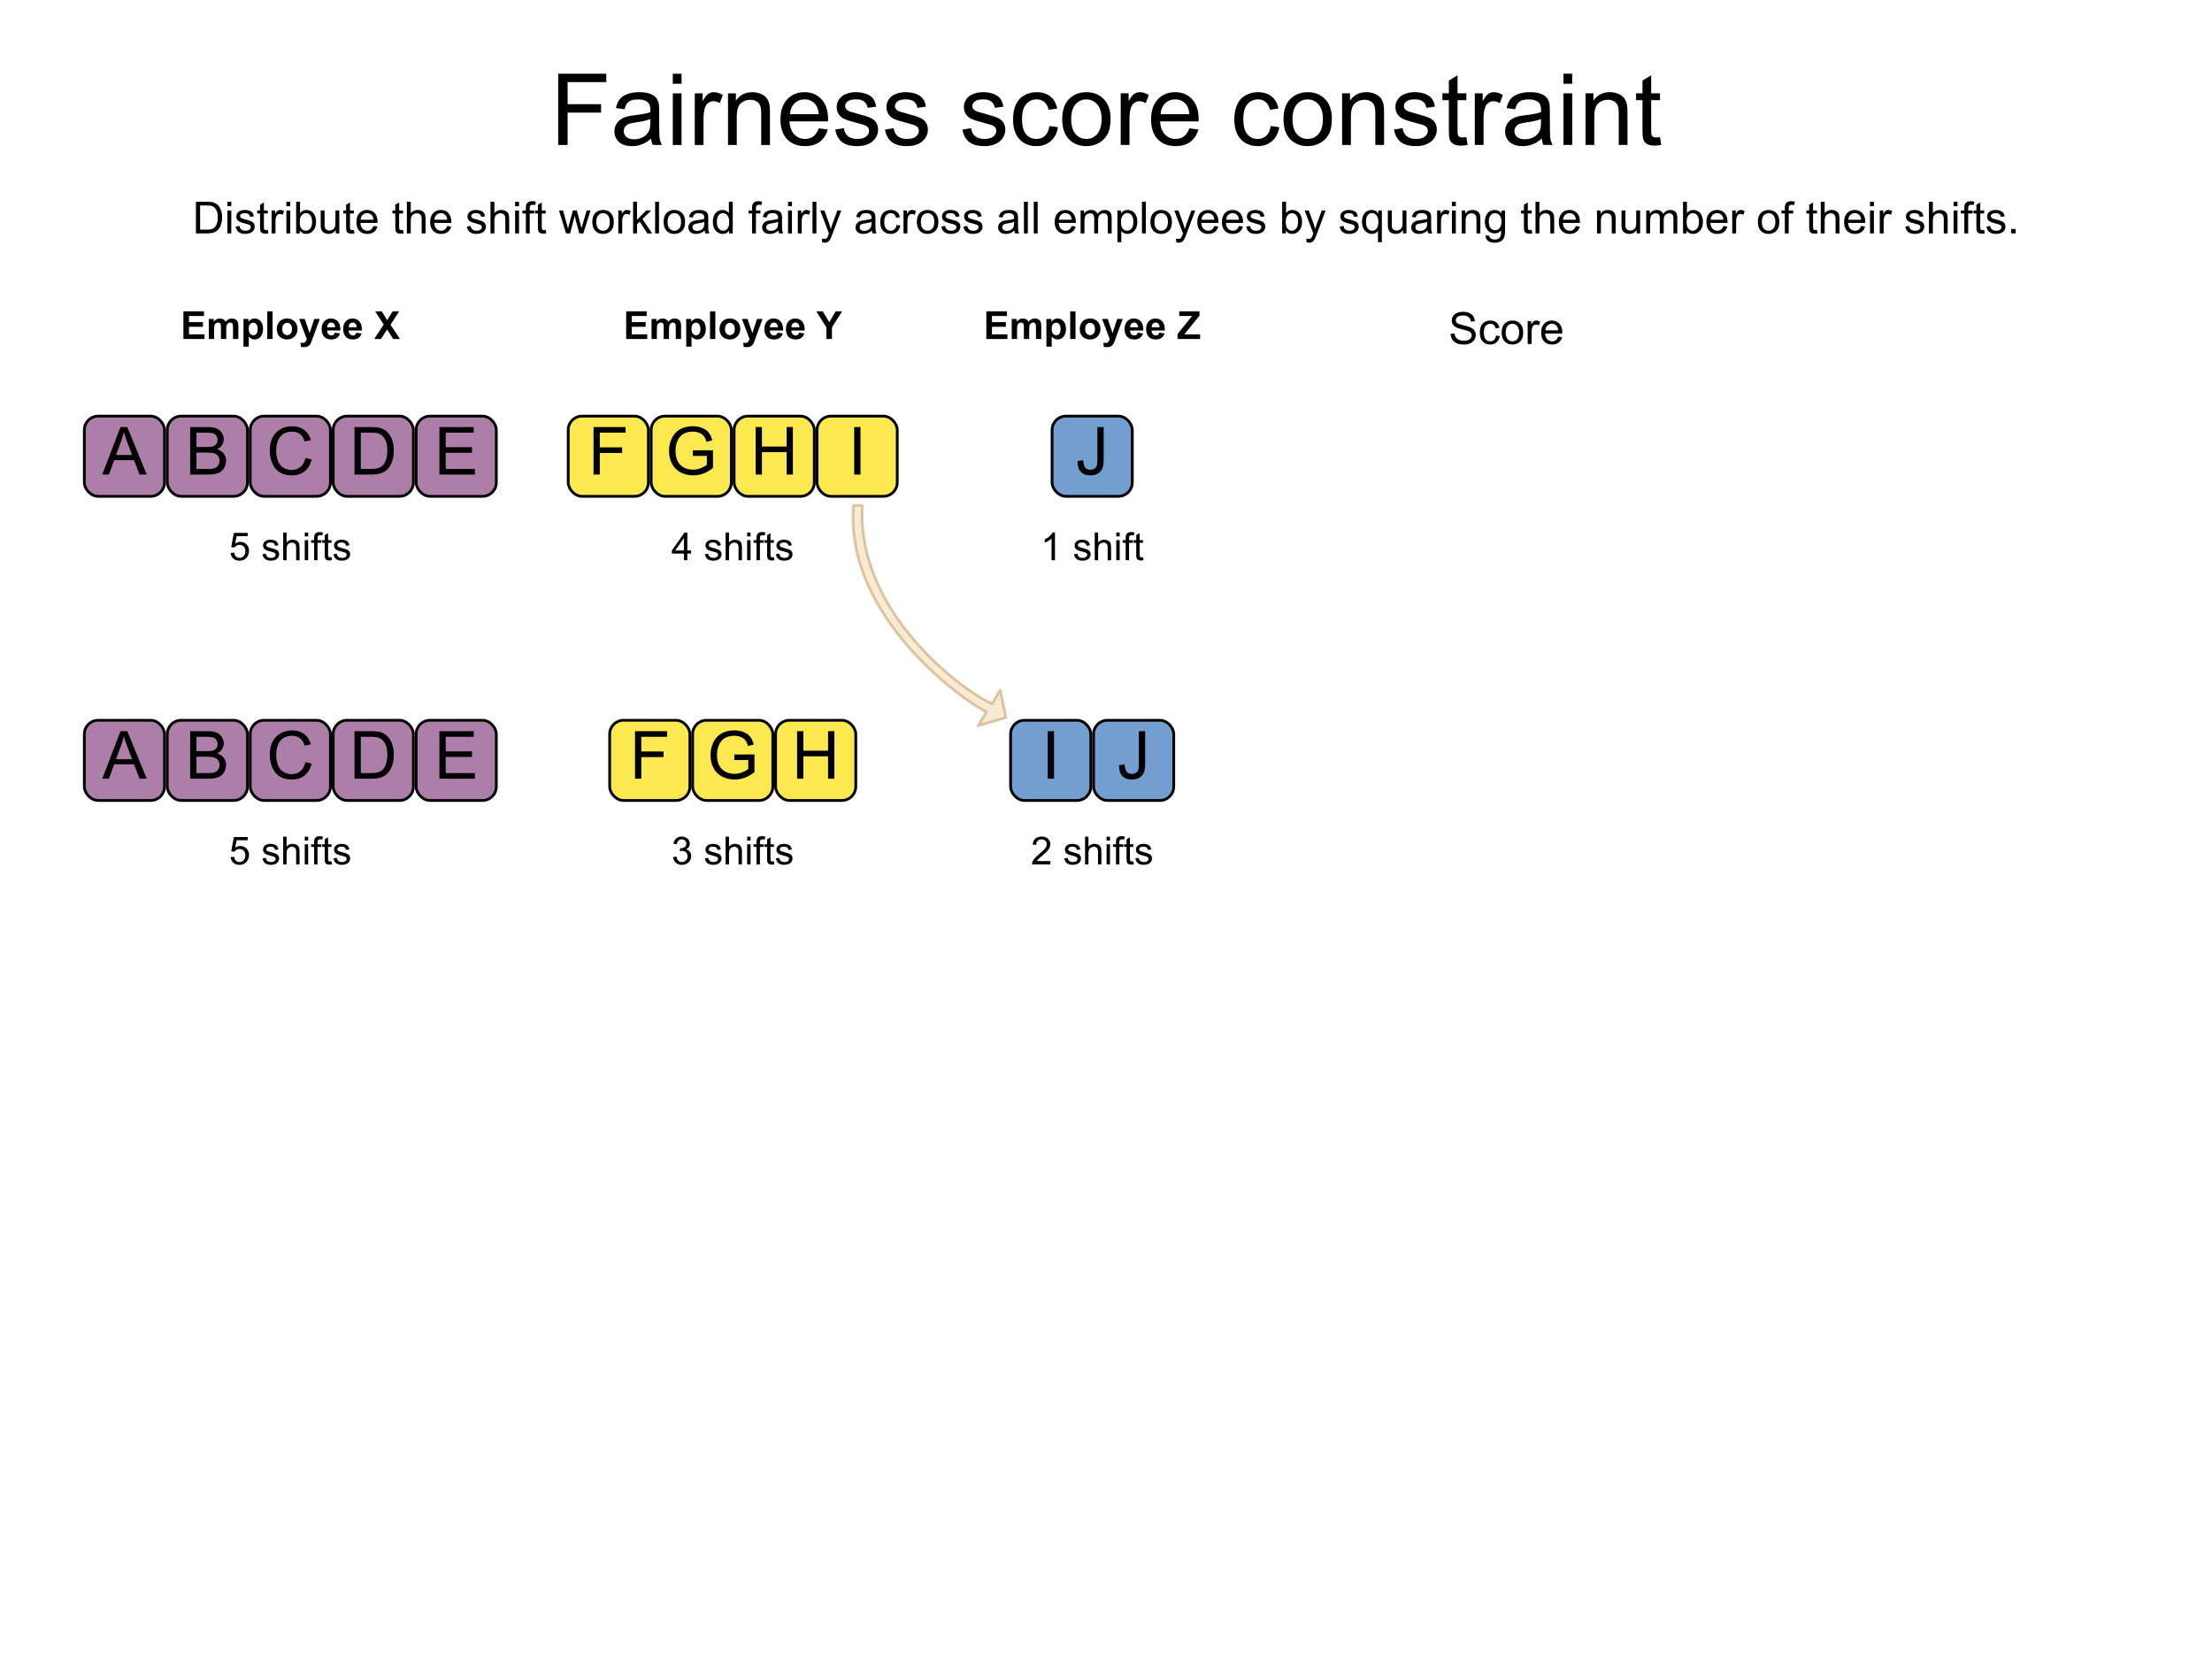 <?xml version="1.0" encoding="UTF-8" standalone="no"?>
<!-- Created with Inkscape (http://www.inkscape.org/) -->

<svg
   width="800"
   height="600"
   id="svg2"
   version="1.1"
   xmlns="http://www.w3.org/2000/svg"
   xmlns:svg="http://www.w3.org/2000/svg"
   xmlns:rdf="http://www.w3.org/1999/02/22-rdf-syntax-ns#"
   xmlns:cc="http://creativecommons.org/ns#"
   xmlns:dc="http://purl.org/dc/elements/1.1/">
  <defs
     id="defs4" />
  <g
     id="layer1"
     transform="translate(0,-452.362)"
     style="display:inline">
    <g
       id="g3709"
       transform="translate(0,20)" />
    <flowRoot
       xml:space="preserve"
       id="flowRoot4157"
       style="font-style:normal;font-weight:normal;line-height:0.01%;font-family:sans-serif;letter-spacing:0px;word-spacing:0px;fill:#000000;fill-opacity:1;stroke:none"><flowRegion
         id="flowRegion4159"
         style="font-family:sans-serif"><rect
           id="rect4161"
           width="10.955"
           height="72.472"
           x="16.011"
           y="-53.933" /></flowRegion><flowPara
         id="flowPara4163"
         style="font-size:40px;line-height:1.25;font-family:sans-serif"> </flowPara></flowRoot>
    <path
       style="font-size:36px;line-height:1.25;font-family:'Liberation Sans';-inkscape-font-specification:'Liberation Sans, Normal';text-align:center;text-anchor:middle"
       d="m 221.877,242.427 v -25.77 h 17.385 v 3.041 h -13.975 v 7.98 h 12.094 v 3.041 h -12.094 v 11.707 z m 33.592,-2.303 q -1.758,1.494 -3.393,2.109 -1.617,0.615 -3.48,0.615 -3.076,0 -4.729,-1.494 -1.652,-1.512 -1.652,-3.85 0,-1.371 0.615,-2.496 0.633,-1.143 1.635,-1.828 1.02,-0.686 2.285,-1.037 0.932,-0.246 2.812,-0.475 3.832,-0.457 5.643,-1.09 0.018,-0.65 0.018,-0.826 0,-1.934 -0.896,-2.725 -1.213,-1.072 -3.604,-1.072 -2.232,0 -3.305,0.791 -1.055,0.773 -1.564,2.76 l -3.094,-0.422 q 0.422,-1.986 1.389,-3.199 0.967,-1.23 2.795,-1.881 1.828,-0.668 4.236,-0.668 2.391,0 3.885,0.562 1.494,0.562 2.197,1.424 0.703,0.844 0.984,2.145 0.158,0.809 0.158,2.918 v 4.219 q 0,4.412 0.193,5.59 0.211,1.16 0.809,2.232 h -3.305 q -0.492,-0.984 -0.633,-2.303 z m -0.264,-7.066 q -1.723,0.703 -5.168,1.195 -1.951,0.281 -2.76,0.633 -0.809,0.352 -1.248,1.037 -0.439,0.668 -0.439,1.494 0,1.266 0.949,2.109 0.967,0.844 2.812,0.844 1.828,0 3.252,-0.791 1.424,-0.809 2.092,-2.197 0.51,-1.072 0.51,-3.164 z m 8.121,-12.762 v -3.639 h 3.164 v 3.639 z m 0,22.131 v -18.668 h 3.164 v 18.668 z m 7.945,0 v -18.668 h 2.848 v 2.83 q 1.09,-1.986 2.004,-2.619 0.932,-0.633 2.039,-0.633 1.6,0 3.252,1.02 l -1.09,2.936 q -1.16,-0.686 -2.32,-0.686 -1.037,0 -1.863,0.633 -0.826,0.615 -1.178,1.723 -0.527,1.688 -0.527,3.691 v 9.773 z m 12.023,0 v -18.668 h 2.848 v 2.654 q 2.057,-3.076 5.941,-3.076 1.688,0 3.094,0.615 1.424,0.598 2.127,1.582 0.703,0.984 0.984,2.338 0.176,0.879 0.176,3.076 v 11.479 h -3.164 v -11.355 q 0,-1.934 -0.369,-2.883 -0.369,-0.967 -1.318,-1.529 -0.932,-0.58 -2.197,-0.58 -2.021,0 -3.498,1.283 -1.459,1.283 -1.459,4.869 v 10.195 z m 32.801,-6.012 3.27,0.404 q -0.773,2.865 -2.865,4.447 -2.092,1.582 -5.344,1.582 -4.096,0 -6.504,-2.514 -2.391,-2.531 -2.391,-7.084 0,-4.711 2.426,-7.312 2.426,-2.602 6.293,-2.602 3.744,0 6.117,2.549 2.373,2.549 2.373,7.172 0,0.281 -0.018,0.844 h -13.922 q 0.176,3.076 1.74,4.711 1.564,1.635 3.902,1.635 1.74,0 2.971,-0.914 1.23,-0.914 1.951,-2.918 z m -10.389,-5.115 h 10.424 q -0.211,-2.355 -1.195,-3.533 -1.512,-1.828 -3.92,-1.828 -2.18,0 -3.674,1.459 -1.477,1.459 -1.635,3.902 z m 16.365,5.555 3.129,-0.492 q 0.264,1.881 1.459,2.883 1.213,1.002 3.375,1.002 2.18,0 3.234,-0.879 1.055,-0.896 1.055,-2.092 0,-1.072 -0.932,-1.688 -0.65,-0.422 -3.234,-1.072 -3.48,-0.879 -4.834,-1.512 -1.336,-0.65 -2.039,-1.775 -0.686,-1.143 -0.686,-2.514 0,-1.248 0.562,-2.303 0.58,-1.072 1.564,-1.775 0.738,-0.545 2.004,-0.914 1.283,-0.387 2.742,-0.387 2.197,0 3.85,0.633 1.67,0.633 2.461,1.723 0.791,1.072 1.09,2.883 l -3.094,0.422 q -0.211,-1.441 -1.23,-2.25 -1.002,-0.809 -2.848,-0.809 -2.18,0 -3.111,0.721 -0.932,0.721 -0.932,1.688 0,0.615 0.387,1.107 0.387,0.51 1.213,0.844 0.475,0.176 2.795,0.809 3.357,0.896 4.676,1.477 1.336,0.562 2.092,1.652 0.756,1.09 0.756,2.707 0,1.582 -0.932,2.988 -0.914,1.389 -2.654,2.162 -1.74,0.756 -3.938,0.756 -3.639,0 -5.555,-1.512 -1.898,-1.512 -2.426,-4.482 z m 18,0 3.129,-0.492 q 0.264,1.881 1.459,2.883 1.213,1.002 3.375,1.002 2.18,0 3.234,-0.879 1.055,-0.896 1.055,-2.092 0,-1.072 -0.932,-1.688 -0.65,-0.422 -3.234,-1.072 -3.48,-0.879 -4.834,-1.512 -1.336,-0.65 -2.039,-1.775 -0.686,-1.143 -0.686,-2.514 0,-1.248 0.562,-2.303 0.58,-1.072 1.564,-1.775 0.738,-0.545 2.004,-0.914 1.283,-0.387 2.742,-0.387 2.197,0 3.85,0.633 1.67,0.633 2.461,1.723 0.791,1.072 1.09,2.883 l -3.094,0.422 q -0.211,-1.441 -1.23,-2.25 -1.002,-0.809 -2.848,-0.809 -2.18,0 -3.111,0.721 -0.932,0.721 -0.932,1.688 0,0.615 0.387,1.107 0.387,0.51 1.213,0.844 0.475,0.176 2.795,0.809 3.357,0.896 4.676,1.477 1.336,0.562 2.092,1.652 0.756,1.09 0.756,2.707 0,1.582 -0.932,2.988 -0.914,1.389 -2.654,2.162 -1.74,0.756 -3.938,0.756 -3.639,0 -5.555,-1.512 -1.898,-1.512 -2.426,-4.482 z m 28.002,0 3.129,-0.492 q 0.264,1.881 1.459,2.883 1.213,1.002 3.375,1.002 2.18,0 3.234,-0.879 1.055,-0.896 1.055,-2.092 0,-1.072 -0.932,-1.688 -0.65,-0.422 -3.234,-1.072 -3.48,-0.879 -4.834,-1.512 -1.336,-0.65 -2.039,-1.775 -0.686,-1.143 -0.686,-2.514 0,-1.248 0.562,-2.303 0.58,-1.072 1.564,-1.775 0.738,-0.545 2.004,-0.914 1.283,-0.387 2.742,-0.387 2.197,0 3.85,0.633 1.67,0.633 2.461,1.723 0.791,1.072 1.09,2.883 l -3.094,0.422 q -0.211,-1.441 -1.23,-2.25 -1.002,-0.809 -2.848,-0.809 -2.18,0 -3.111,0.721 -0.932,0.721 -0.932,1.688 0,0.615 0.387,1.107 0.387,0.51 1.213,0.844 0.475,0.176 2.795,0.809 3.357,0.896 4.676,1.477 1.336,0.562 2.092,1.652 0.756,1.09 0.756,2.707 0,1.582 -0.932,2.988 -0.914,1.389 -2.654,2.162 -1.74,0.756 -3.938,0.756 -3.639,0 -5.555,-1.512 -1.898,-1.512 -2.426,-4.482 z m 31.447,-1.266 3.111,0.404 q -0.51,3.217 -2.619,5.045 -2.092,1.811 -5.15,1.811 -3.832,0 -6.17,-2.496 -2.32,-2.514 -2.32,-7.189 0,-3.023 1.002,-5.291 1.002,-2.268 3.041,-3.393 2.057,-1.143 4.465,-1.143 3.041,0 4.975,1.547 1.934,1.529 2.479,4.359 l -3.076,0.475 q -0.439,-1.881 -1.564,-2.83 -1.107,-0.949 -2.689,-0.949 -2.391,0 -3.885,1.723 -1.494,1.705 -1.494,5.414 0,3.762 1.441,5.467 1.441,1.705 3.762,1.705 1.863,0 3.111,-1.143 1.248,-1.143 1.582,-3.516 z m 4.641,-2.496 q 0,-5.186 2.883,-7.682 2.408,-2.074 5.871,-2.074 3.85,0 6.293,2.531 2.443,2.514 2.443,6.961 0,3.604 -1.09,5.678 -1.072,2.057 -3.146,3.199 -2.057,1.143 -4.5,1.143 -3.92,0 -6.346,-2.514 -2.408,-2.514 -2.408,-7.242 z m 3.252,0 q 0,3.586 1.564,5.379 1.564,1.775 3.938,1.775 2.355,0 3.92,-1.793 1.564,-1.793 1.564,-5.467 0,-3.463 -1.582,-5.238 -1.564,-1.793 -3.902,-1.793 -2.373,0 -3.938,1.775 -1.564,1.775 -1.564,5.361 z m 17.912,9.334 v -18.668 h 2.848 v 2.83 q 1.09,-1.986 2.004,-2.619 0.932,-0.633 2.039,-0.633 1.6,0 3.252,1.02 l -1.09,2.936 q -1.16,-0.686 -2.32,-0.686 -1.037,0 -1.863,0.633 -0.826,0.615 -1.178,1.723 -0.527,1.688 -0.527,3.691 v 9.773 z m 24.803,-6.012 3.27,0.404 q -0.773,2.865 -2.865,4.447 -2.092,1.582 -5.344,1.582 -4.096,0 -6.504,-2.514 -2.391,-2.531 -2.391,-7.084 0,-4.711 2.426,-7.312 2.426,-2.602 6.293,-2.602 3.744,0 6.117,2.549 2.373,2.549 2.373,7.172 0,0.281 -0.018,0.844 h -13.922 q 0.176,3.076 1.74,4.711 1.564,1.635 3.902,1.635 1.74,0 2.971,-0.914 1.23,-0.914 1.951,-2.918 z m -10.389,-5.115 h 10.424 q -0.211,-2.355 -1.195,-3.533 -1.512,-1.828 -3.92,-1.828 -2.18,0 -3.674,1.459 -1.477,1.459 -1.635,3.902 z m 39.814,4.289 3.111,0.404 q -0.51,3.217 -2.619,5.045 -2.092,1.811 -5.15,1.811 -3.832,0 -6.17,-2.496 -2.32,-2.514 -2.32,-7.189 0,-3.023 1.002,-5.291 1.002,-2.268 3.041,-3.393 2.057,-1.143 4.465,-1.143 3.041,0 4.975,1.547 1.934,1.529 2.479,4.359 l -3.076,0.475 q -0.439,-1.881 -1.564,-2.83 -1.107,-0.949 -2.689,-0.949 -2.391,0 -3.885,1.723 -1.494,1.705 -1.494,5.414 0,3.762 1.441,5.467 1.441,1.705 3.762,1.705 1.863,0 3.111,-1.143 1.248,-1.143 1.582,-3.516 z m 4.641,-2.496 q 0,-5.186 2.883,-7.682 2.408,-2.074 5.871,-2.074 3.85,0 6.293,2.531 2.443,2.514 2.443,6.961 0,3.604 -1.09,5.678 -1.072,2.057 -3.146,3.199 -2.057,1.143 -4.5,1.143 -3.92,0 -6.346,-2.514 -2.408,-2.514 -2.408,-7.242 z m 3.252,0 q 0,3.586 1.564,5.379 1.564,1.775 3.938,1.775 2.355,0 3.92,-1.793 1.564,-1.793 1.564,-5.467 0,-3.463 -1.582,-5.238 -1.564,-1.793 -3.902,-1.793 -2.373,0 -3.938,1.775 -1.564,1.775 -1.564,5.361 z m 17.947,9.334 v -18.668 h 2.848 v 2.654 q 2.057,-3.076 5.941,-3.076 1.688,0 3.094,0.615 1.424,0.598 2.127,1.582 0.703,0.984 0.984,2.338 0.176,0.879 0.176,3.076 v 11.479 h -3.164 v -11.355 q 0,-1.934 -0.369,-2.883 -0.369,-0.967 -1.318,-1.529 -0.932,-0.58 -2.197,-0.58 -2.021,0 -3.498,1.283 -1.459,1.283 -1.459,4.869 v 10.195 z m 18.756,-5.572 3.129,-0.492 q 0.264,1.881 1.459,2.883 1.213,1.002 3.375,1.002 2.18,0 3.234,-0.879 1.055,-0.896 1.055,-2.092 0,-1.072 -0.932,-1.688 -0.65,-0.422 -3.234,-1.072 -3.48,-0.879 -4.834,-1.512 -1.336,-0.65 -2.039,-1.775 -0.686,-1.143 -0.686,-2.514 0,-1.248 0.562,-2.303 0.58,-1.072 1.564,-1.775 0.738,-0.545 2.004,-0.914 1.283,-0.387 2.742,-0.387 2.197,0 3.85,0.633 1.67,0.633 2.461,1.723 0.791,1.072 1.09,2.883 l -3.094,0.422 q -0.211,-1.441 -1.23,-2.25 -1.002,-0.809 -2.848,-0.809 -2.18,0 -3.111,0.721 -0.932,0.721 -0.932,1.688 0,0.615 0.387,1.107 0.387,0.51 1.213,0.844 0.475,0.176 2.795,0.809 3.357,0.896 4.676,1.477 1.336,0.562 2.092,1.652 0.756,1.09 0.756,2.707 0,1.582 -0.932,2.988 -0.914,1.389 -2.654,2.162 -1.74,0.756 -3.938,0.756 -3.639,0 -5.555,-1.512 -1.898,-1.512 -2.426,-4.482 z m 26.174,2.742 0.457,2.795 q -1.336,0.281 -2.391,0.281 -1.723,0 -2.672,-0.545 -0.949,-0.545 -1.336,-1.424 -0.387,-0.896 -0.387,-3.744 v -10.74 h -2.32 v -2.461 h 2.32 v -4.623 l 3.146,-1.898 v 6.521 h 3.182 v 2.461 h -3.182 v 10.916 q 0,1.354 0.158,1.74 0.176,0.387 0.545,0.615 0.387,0.229 1.09,0.229 0.527,0 1.389,-0.123 z m 3.059,2.83 v -18.668 h 2.848 v 2.83 q 1.09,-1.986 2.004,-2.619 0.932,-0.633 2.039,-0.633 1.6,0 3.252,1.02 l -1.09,2.936 q -1.16,-0.686 -2.32,-0.686 -1.037,0 -1.863,0.633 -0.826,0.615 -1.178,1.723 -0.527,1.688 -0.527,3.691 v 9.773 z m 24.205,-2.303 q -1.758,1.494 -3.393,2.109 -1.617,0.615 -3.48,0.615 -3.076,0 -4.729,-1.494 -1.652,-1.512 -1.652,-3.85 0,-1.371 0.615,-2.496 0.633,-1.143 1.635,-1.828 1.02,-0.686 2.285,-1.037 0.932,-0.246 2.812,-0.475 3.832,-0.457 5.643,-1.09 0.018,-0.65 0.018,-0.826 0,-1.934 -0.896,-2.725 -1.213,-1.072 -3.604,-1.072 -2.232,0 -3.305,0.791 -1.055,0.773 -1.564,2.76 l -3.094,-0.422 q 0.422,-1.986 1.389,-3.199 0.967,-1.23 2.795,-1.881 1.828,-0.668 4.236,-0.668 2.391,0 3.885,0.562 1.494,0.562 2.197,1.424 0.703,0.844 0.984,2.145 0.158,0.809 0.158,2.918 v 4.219 q 0,4.412 0.193,5.59 0.211,1.16 0.809,2.232 h -3.305 q -0.492,-0.984 -0.633,-2.303 z m -0.264,-7.066 q -1.723,0.703 -5.168,1.195 -1.951,0.281 -2.76,0.633 -0.809,0.352 -1.248,1.037 -0.439,0.668 -0.439,1.494 0,1.266 0.949,2.109 0.967,0.844 2.812,0.844 1.828,0 3.252,-0.791 1.424,-0.809 2.092,-2.197 0.51,-1.072 0.51,-3.164 z m 8.121,-12.762 v -3.639 h 3.164 v 3.639 z m 0,22.131 v -18.668 h 3.164 v 18.668 z m 7.98,0 v -18.668 h 2.848 v 2.654 q 2.057,-3.076 5.941,-3.076 1.688,0 3.094,0.615 1.424,0.598 2.127,1.582 0.703,0.984 0.984,2.338 0.176,0.879 0.176,3.076 v 11.479 h -3.164 v -11.355 q 0,-1.934 -0.369,-2.883 -0.369,-0.967 -1.318,-1.529 -0.932,-0.58 -2.197,-0.58 -2.021,0 -3.498,1.283 -1.459,1.283 -1.459,4.869 v 10.195 z m 26.93,-2.83 0.457,2.795 q -1.336,0.281 -2.391,0.281 -1.723,0 -2.672,-0.545 -0.949,-0.545 -1.336,-1.424 -0.387,-0.896 -0.387,-3.744 v -10.74 h -2.32 v -2.461 h 2.32 v -4.623 l 3.146,-1.898 v 6.521 h 3.182 v 2.461 h -3.182 v 10.916 q 0,1.354 0.158,1.74 0.176,0.387 0.545,0.615 0.387,0.229 1.09,0.229 0.527,0 1.389,-0.123 z"
       id="flowRoot4302"
       transform="translate(-20,262.362)"
       aria-label="Fairness score constraint" />
    <path
       style="font-size:16px;line-height:1.25;font-family:'Liberation Sans';-inkscape-font-specification:'Liberation Sans, Normal';text-align:center;text-anchor:middle"
       d="m 90.863,154.412 v -11.453 h 3.945 q 1.336,0 2.039,0.164 0.984,0.227 1.68,0.82 0.906,0.766 1.352,1.961 0.453,1.188 0.453,2.719 0,1.305 -0.305,2.312 -0.305,1.008 -0.781,1.672 -0.477,0.656 -1.047,1.039 -0.562,0.375 -1.367,0.57 -0.797,0.195 -1.836,0.195 z m 1.516,-1.352 h 2.445 q 1.133,0 1.773,-0.211 0.648,-0.211 1.031,-0.594 0.539,-0.539 0.836,-1.445 0.305,-0.914 0.305,-2.211 0,-1.797 -0.594,-2.758 -0.586,-0.969 -1.43,-1.297 -0.609,-0.234 -1.961,-0.234 h -2.406 z m 9.867,-8.484 v -1.617 h 1.406 v 1.617 z m 0,9.836 v -8.297 h 1.406 v 8.297 z m 2.984,-2.477 1.391,-0.219 q 0.117,0.836 0.648,1.281 0.539,0.445 1.5,0.445 0.969,0 1.438,-0.391 0.469,-0.398 0.469,-0.93 0,-0.477 -0.414,-0.75 -0.289,-0.188 -1.438,-0.477 -1.547,-0.391 -2.148,-0.672 -0.594,-0.289 -0.906,-0.789 -0.305,-0.508 -0.305,-1.117 0,-0.555 0.25,-1.023 0.258,-0.477 0.695,-0.789 0.328,-0.242 0.891,-0.406 0.57,-0.172 1.219,-0.172 0.977,0 1.711,0.281 0.742,0.281 1.094,0.766 0.352,0.477 0.484,1.281 l -1.375,0.188 q -0.094,-0.641 -0.547,-1 -0.445,-0.359 -1.266,-0.359 -0.969,0 -1.383,0.32 -0.414,0.32 -0.414,0.75 0,0.273 0.172,0.492 0.172,0.227 0.539,0.375 0.211,0.078 1.242,0.359 1.492,0.398 2.078,0.656 0.594,0.25 0.93,0.734 0.336,0.484 0.336,1.203 0,0.703 -0.414,1.328 -0.406,0.617 -1.18,0.961 -0.773,0.336 -1.75,0.336 -1.617,0 -2.469,-0.672 -0.844,-0.672 -1.078,-1.992 z m 11.633,1.219 0.203,1.242 q -0.594,0.125 -1.062,0.125 -0.766,0 -1.188,-0.242 -0.422,-0.242 -0.594,-0.633 -0.172,-0.398 -0.172,-1.664 v -4.773 h -1.031 v -1.094 h 1.031 v -2.055 l 1.398,-0.844 v 2.898 h 1.414 v 1.094 h -1.414 v 4.852 q 0,0.602 0.07,0.773 0.078,0.172 0.242,0.273 0.172,0.102 0.484,0.102 0.234,0 0.617,-0.055 z m 1.359,1.258 v -8.297 h 1.266 v 1.258 q 0.484,-0.883 0.891,-1.164 0.414,-0.281 0.906,-0.281 0.711,0 1.445,0.453 l -0.484,1.305 q -0.516,-0.305 -1.031,-0.305 -0.461,0 -0.828,0.281 -0.367,0.273 -0.523,0.766 -0.234,0.75 -0.234,1.641 v 4.344 z m 5.352,-9.836 v -1.617 h 1.406 v 1.617 z m 0,9.836 v -8.297 h 1.406 v 8.297 z m 4.844,0 h -1.305 v -11.453 h 1.406 v 4.086 q 0.891,-1.117 2.273,-1.117 0.766,0 1.445,0.312 0.688,0.305 1.125,0.867 0.445,0.555 0.695,1.344 0.25,0.789 0.25,1.688 0,2.133 -1.055,3.297 -1.055,1.164 -2.531,1.164 -1.469,0 -2.305,-1.227 z m -0.016,-4.211 q 0,1.492 0.406,2.156 0.664,1.086 1.797,1.086 0.922,0 1.594,-0.797 0.672,-0.805 0.672,-2.391 0,-1.625 -0.648,-2.398 -0.641,-0.773 -1.555,-0.773 -0.922,0 -1.594,0.805 -0.672,0.797 -0.672,2.312 z m 13.055,4.211 v -1.219 q -0.969,1.406 -2.633,1.406 -0.734,0 -1.375,-0.281 -0.633,-0.281 -0.945,-0.703 -0.305,-0.43 -0.43,-1.047 -0.086,-0.414 -0.086,-1.312 v -5.141 h 1.406 v 4.602 q 0,1.102 0.086,1.484 0.133,0.555 0.562,0.875 0.43,0.312 1.062,0.312 0.633,0 1.188,-0.32 0.555,-0.328 0.781,-0.883 0.234,-0.562 0.234,-1.625 v -4.445 h 1.406 v 8.297 z m 6.531,-1.258 0.203,1.242 q -0.594,0.125 -1.062,0.125 -0.766,0 -1.188,-0.242 -0.422,-0.242 -0.594,-0.633 -0.172,-0.398 -0.172,-1.664 v -4.773 h -1.031 v -1.094 h 1.031 v -2.055 l 1.398,-0.844 v 2.898 h 1.414 v 1.094 h -1.414 v 4.852 q 0,0.602 0.07,0.773 0.078,0.172 0.242,0.273 0.172,0.102 0.484,0.102 0.234,0 0.617,-0.055 z m 7.055,-1.414 1.453,0.18 q -0.344,1.273 -1.273,1.977 -0.93,0.703 -2.375,0.703 -1.82,0 -2.891,-1.117 -1.062,-1.125 -1.062,-3.148 0,-2.094 1.078,-3.25 1.078,-1.156 2.797,-1.156 1.664,0 2.719,1.133 1.055,1.133 1.055,3.188 0,0.125 -0.008,0.375 h -6.188 q 0.078,1.367 0.773,2.094 0.695,0.727 1.734,0.727 0.773,0 1.32,-0.406 0.547,-0.406 0.867,-1.297 z m -4.617,-2.273 h 4.633 q -0.094,-1.047 -0.531,-1.57 -0.672,-0.812 -1.742,-0.812 -0.969,0 -1.633,0.648 -0.656,0.648 -0.727,1.734 z m 15.352,3.688 0.203,1.242 q -0.594,0.125 -1.062,0.125 -0.766,0 -1.188,-0.242 -0.422,-0.242 -0.594,-0.633 -0.172,-0.398 -0.172,-1.664 v -4.773 h -1.031 v -1.094 h 1.031 v -2.055 l 1.398,-0.844 v 2.898 h 1.414 v 1.094 h -1.414 v 4.852 q 0,0.602 0.07,0.773 0.078,0.172 0.242,0.273 0.172,0.102 0.484,0.102 0.234,0 0.617,-0.055 z m 1.375,1.258 v -11.453 h 1.406 v 4.109 q 0.984,-1.141 2.484,-1.141 0.922,0 1.602,0.367 0.68,0.359 0.969,1 0.297,0.641 0.297,1.859 v 5.258 h -1.406 v -5.258 q 0,-1.055 -0.461,-1.531 -0.453,-0.484 -1.289,-0.484 -0.625,0 -1.18,0.328 -0.547,0.32 -0.781,0.875 -0.234,0.555 -0.234,1.531 v 4.539 z m 14.578,-2.672 1.453,0.18 q -0.344,1.273 -1.273,1.977 -0.93,0.703 -2.375,0.703 -1.82,0 -2.891,-1.117 -1.062,-1.125 -1.062,-3.148 0,-2.094 1.078,-3.25 1.078,-1.156 2.797,-1.156 1.664,0 2.719,1.133 1.055,1.133 1.055,3.188 0,0.125 -0.008,0.375 h -6.188 q 0.078,1.367 0.773,2.094 0.695,0.727 1.734,0.727 0.773,0 1.32,-0.406 0.547,-0.406 0.867,-1.297 z m -4.617,-2.273 h 4.633 q -0.094,-1.047 -0.531,-1.57 -0.672,-0.812 -1.742,-0.812 -0.969,0 -1.633,0.648 -0.656,0.648 -0.727,1.734 z m 11.719,2.469 1.391,-0.219 q 0.117,0.836 0.648,1.281 0.539,0.445 1.5,0.445 0.969,0 1.438,-0.391 0.469,-0.398 0.469,-0.93 0,-0.477 -0.414,-0.75 -0.289,-0.188 -1.438,-0.477 -1.547,-0.391 -2.148,-0.672 -0.594,-0.289 -0.906,-0.789 -0.305,-0.508 -0.305,-1.117 0,-0.555 0.25,-1.023 0.258,-0.477 0.695,-0.789 0.328,-0.242 0.891,-0.406 0.57,-0.172 1.219,-0.172 0.977,0 1.711,0.281 0.742,0.281 1.094,0.766 0.352,0.477 0.484,1.281 l -1.375,0.188 q -0.094,-0.641 -0.547,-1 -0.445,-0.359 -1.266,-0.359 -0.969,0 -1.383,0.32 -0.414,0.32 -0.414,0.75 0,0.273 0.172,0.492 0.172,0.227 0.539,0.375 0.211,0.078 1.242,0.359 1.492,0.398 2.078,0.656 0.594,0.25 0.93,0.734 0.336,0.484 0.336,1.203 0,0.703 -0.414,1.328 -0.406,0.617 -1.18,0.961 -0.773,0.336 -1.75,0.336 -1.617,0 -2.469,-0.672 -0.844,-0.672 -1.078,-1.992 z m 8.562,2.477 v -11.453 h 1.406 v 4.109 q 0.984,-1.141 2.484,-1.141 0.922,0 1.602,0.367 0.68,0.359 0.969,1 0.297,0.641 0.297,1.859 v 5.258 h -1.406 v -5.258 q 0,-1.055 -0.461,-1.531 -0.453,-0.484 -1.289,-0.484 -0.625,0 -1.18,0.328 -0.547,0.32 -0.781,0.875 -0.234,0.555 -0.234,1.531 v 4.539 z m 8.906,-9.836 v -1.617 h 1.406 v 1.617 z m 0,9.836 v -8.297 h 1.406 v 8.297 z m 3.883,0 v -7.203 h -1.242 v -1.094 h 1.242 v -0.883 q 0,-0.836 0.148,-1.242 0.203,-0.547 0.711,-0.883 0.516,-0.344 1.438,-0.344 0.594,0 1.312,0.141 l -0.211,1.227 q -0.438,-0.078 -0.828,-0.078 -0.641,0 -0.906,0.273 -0.266,0.273 -0.266,1.023 v 0.766 h 1.617 v 1.094 h -1.617 v 7.203 z m 7.18,-1.258 0.203,1.242 q -0.594,0.125 -1.062,0.125 -0.766,0 -1.188,-0.242 -0.422,-0.242 -0.594,-0.633 -0.172,-0.398 -0.172,-1.664 v -4.773 h -1.031 v -1.094 h 1.031 v -2.055 l 1.398,-0.844 v 2.898 h 1.414 v 1.094 h -1.414 v 4.852 q 0,0.602 0.07,0.773 0.078,0.172 0.242,0.273 0.172,0.102 0.484,0.102 0.234,0 0.617,-0.055 z m 7.352,1.258 -2.539,-8.297 h 1.453 l 1.32,4.789 0.492,1.781 q 0.031,-0.133 0.43,-1.711 l 1.32,-4.859 h 1.445 l 1.242,4.812 0.414,1.586 0.477,-1.602 1.422,-4.797 h 1.367 l -2.594,8.297 h -1.461 l -1.32,-4.969 -0.32,-1.414 -1.68,6.383 z m 9.5,-4.148 q 0,-2.305 1.281,-3.414 1.07,-0.922 2.609,-0.922 1.711,0 2.797,1.125 1.086,1.117 1.086,3.094 0,1.602 -0.484,2.523 -0.477,0.914 -1.398,1.422 -0.914,0.508 -2,0.508 -1.742,0 -2.82,-1.117 -1.07,-1.117 -1.07,-3.219 z m 1.445,0 q 0,1.594 0.695,2.391 0.695,0.789 1.75,0.789 1.047,0 1.742,-0.797 0.695,-0.797 0.695,-2.43 0,-1.539 -0.703,-2.328 -0.695,-0.797 -1.734,-0.797 -1.055,0 -1.75,0.789 -0.695,0.789 -0.695,2.383 z m 7.961,4.148 v -8.297 h 1.266 v 1.258 q 0.484,-0.883 0.891,-1.164 0.414,-0.281 0.906,-0.281 0.711,0 1.445,0.453 l -0.484,1.305 q -0.516,-0.305 -1.031,-0.305 -0.461,0 -0.828,0.281 -0.367,0.273 -0.523,0.766 -0.234,0.75 -0.234,1.641 v 4.344 z m 5.352,0 v -11.453 h 1.406 v 6.531 l 3.328,-3.375 h 1.82 l -3.172,3.078 3.492,5.219 h -1.734 l -2.742,-4.242 -0.992,0.953 v 3.289 z m 7.961,0 v -11.453 h 1.406 v 11.453 z m 3.062,-4.148 q 0,-2.305 1.281,-3.414 1.07,-0.922 2.609,-0.922 1.711,0 2.797,1.125 1.086,1.117 1.086,3.094 0,1.602 -0.484,2.523 -0.477,0.914 -1.398,1.422 -0.914,0.508 -2,0.508 -1.742,0 -2.82,-1.117 -1.07,-1.117 -1.07,-3.219 z m 1.445,0 q 0,1.594 0.695,2.391 0.695,0.789 1.75,0.789 1.047,0 1.742,-0.797 0.695,-0.797 0.695,-2.43 0,-1.539 -0.703,-2.328 -0.695,-0.797 -1.734,-0.797 -1.055,0 -1.75,0.789 -0.695,0.789 -0.695,2.383 z m 13.391,3.125 q -0.781,0.664 -1.508,0.938 -0.719,0.273 -1.547,0.273 -1.367,0 -2.102,-0.664 -0.734,-0.672 -0.734,-1.711 0,-0.609 0.273,-1.109 0.281,-0.508 0.727,-0.812 0.453,-0.305 1.016,-0.461 0.414,-0.109 1.25,-0.211 1.703,-0.203 2.508,-0.484 0.008,-0.289 0.008,-0.367 0,-0.859 -0.398,-1.211 -0.539,-0.477 -1.602,-0.477 -0.992,0 -1.469,0.352 -0.469,0.344 -0.695,1.227 l -1.375,-0.188 q 0.188,-0.883 0.617,-1.422 0.43,-0.547 1.242,-0.836 0.812,-0.297 1.883,-0.297 1.062,0 1.727,0.25 0.664,0.25 0.977,0.633 0.312,0.375 0.438,0.953 0.07,0.359 0.07,1.297 v 1.875 q 0,1.961 0.086,2.484 0.094,0.516 0.359,0.992 h -1.469 q -0.219,-0.438 -0.281,-1.023 z m -0.117,-3.141 q -0.766,0.312 -2.297,0.531 -0.867,0.125 -1.227,0.281 -0.359,0.156 -0.555,0.461 -0.195,0.297 -0.195,0.664 0,0.562 0.422,0.938 0.43,0.375 1.25,0.375 0.812,0 1.445,-0.352 0.633,-0.359 0.93,-0.977 0.227,-0.477 0.227,-1.406 z m 8.984,4.164 v -1.047 q -0.789,1.234 -2.32,1.234 -0.992,0 -1.828,-0.547 -0.828,-0.547 -1.289,-1.523 -0.453,-0.984 -0.453,-2.258 0,-1.242 0.414,-2.25 0.414,-1.016 1.242,-1.555 0.828,-0.539 1.852,-0.539 0.75,0 1.336,0.32 0.586,0.312 0.953,0.82 v -4.109 h 1.398 v 11.453 z m -4.445,-4.141 q 0,1.594 0.672,2.383 0.672,0.789 1.586,0.789 0.922,0 1.562,-0.75 0.648,-0.758 0.648,-2.305 0,-1.703 -0.656,-2.5 -0.656,-0.797 -1.617,-0.797 -0.938,0 -1.57,0.766 -0.625,0.766 -0.625,2.414 z m 12.742,4.141 v -7.203 h -1.242 v -1.094 h 1.242 v -0.883 q 0,-0.836 0.148,-1.242 0.203,-0.547 0.711,-0.883 0.516,-0.344 1.438,-0.344 0.594,0 1.312,0.141 l -0.211,1.227 q -0.438,-0.078 -0.828,-0.078 -0.641,0 -0.906,0.273 -0.266,0.273 -0.266,1.023 v 0.766 h 1.617 v 1.094 h -1.617 v 7.203 z m 9.523,-1.023 q -0.781,0.664 -1.508,0.938 -0.719,0.273 -1.547,0.273 -1.367,0 -2.102,-0.664 -0.734,-0.672 -0.734,-1.711 0,-0.609 0.273,-1.109 0.281,-0.508 0.727,-0.812 0.453,-0.305 1.016,-0.461 0.414,-0.109 1.25,-0.211 1.703,-0.203 2.508,-0.484 0.008,-0.289 0.008,-0.367 0,-0.859 -0.398,-1.211 -0.539,-0.477 -1.602,-0.477 -0.992,0 -1.469,0.352 -0.469,0.344 -0.695,1.227 l -1.375,-0.188 q 0.188,-0.883 0.617,-1.422 0.43,-0.547 1.242,-0.836 0.812,-0.297 1.883,-0.297 1.062,0 1.727,0.25 0.664,0.25 0.977,0.633 0.312,0.375 0.438,0.953 0.07,0.359 0.07,1.297 v 1.875 q 0,1.961 0.086,2.484 0.094,0.516 0.359,0.992 h -1.469 q -0.219,-0.438 -0.281,-1.023 z m -0.117,-3.141 q -0.766,0.312 -2.297,0.531 -0.867,0.125 -1.227,0.281 -0.359,0.156 -0.555,0.461 -0.195,0.297 -0.195,0.664 0,0.562 0.422,0.938 0.43,0.375 1.25,0.375 0.812,0 1.445,-0.352 0.633,-0.359 0.93,-0.977 0.227,-0.477 0.227,-1.406 z m 3.609,-5.672 v -1.617 h 1.406 v 1.617 z m 0,9.836 v -8.297 h 1.406 v 8.297 z m 3.531,0 v -8.297 h 1.266 v 1.258 q 0.484,-0.883 0.891,-1.164 0.414,-0.281 0.906,-0.281 0.711,0 1.445,0.453 l -0.484,1.305 q -0.516,-0.305 -1.031,-0.305 -0.461,0 -0.828,0.281 -0.367,0.273 -0.523,0.766 -0.234,0.75 -0.234,1.641 v 4.344 z m 5.312,0 v -11.453 h 1.406 v 11.453 z m 3.523,3.195 -0.156,-1.32 q 0.461,0.125 0.805,0.125 0.469,0 0.75,-0.156 0.281,-0.156 0.461,-0.438 0.133,-0.211 0.43,-1.047 0.039,-0.117 0.125,-0.344 l -3.148,-8.312 h 1.516 l 1.727,4.805 q 0.336,0.914 0.602,1.922 0.242,-0.969 0.578,-1.891 l 1.773,-4.836 h 1.406 l -3.156,8.438 q -0.508,1.367 -0.789,1.883 -0.375,0.695 -0.859,1.016 -0.484,0.328 -1.156,0.328 -0.406,0 -0.906,-0.172 z m 17.922,-4.219 q -0.781,0.664 -1.508,0.938 -0.719,0.273 -1.547,0.273 -1.367,0 -2.102,-0.664 -0.734,-0.672 -0.734,-1.711 0,-0.609 0.273,-1.109 0.281,-0.508 0.727,-0.812 0.453,-0.305 1.016,-0.461 0.414,-0.109 1.25,-0.211 1.703,-0.203 2.508,-0.484 0.008,-0.289 0.008,-0.367 0,-0.859 -0.398,-1.211 -0.539,-0.477 -1.602,-0.477 -0.992,0 -1.469,0.352 -0.469,0.344 -0.695,1.227 l -1.375,-0.188 q 0.188,-0.883 0.617,-1.422 0.43,-0.547 1.242,-0.836 0.812,-0.297 1.883,-0.297 1.062,0 1.727,0.25 0.664,0.25 0.977,0.633 0.312,0.375 0.438,0.953 0.07,0.359 0.07,1.297 v 1.875 q 0,1.961 0.086,2.484 0.094,0.516 0.359,0.992 h -1.469 q -0.219,-0.438 -0.281,-1.023 z m -0.117,-3.141 q -0.766,0.312 -2.297,0.531 -0.867,0.125 -1.227,0.281 -0.359,0.156 -0.555,0.461 -0.195,0.297 -0.195,0.664 0,0.562 0.422,0.938 0.43,0.375 1.25,0.375 0.812,0 1.445,-0.352 0.633,-0.359 0.93,-0.977 0.227,-0.477 0.227,-1.406 z m 9.016,1.125 1.383,0.18 q -0.227,1.43 -1.164,2.242 -0.93,0.805 -2.289,0.805 -1.703,0 -2.742,-1.109 -1.031,-1.117 -1.031,-3.195 0,-1.344 0.445,-2.352 0.445,-1.008 1.352,-1.508 0.914,-0.508 1.984,-0.508 1.352,0 2.211,0.688 0.859,0.68 1.102,1.938 l -1.367,0.211 q -0.195,-0.836 -0.695,-1.258 -0.492,-0.422 -1.195,-0.422 -1.062,0 -1.727,0.766 -0.664,0.758 -0.664,2.406 0,1.672 0.641,2.43 0.641,0.758 1.672,0.758 0.828,0 1.383,-0.508 0.555,-0.508 0.703,-1.562 z m 2.57,3.039 v -8.297 h 1.266 v 1.258 q 0.484,-0.883 0.891,-1.164 0.414,-0.281 0.906,-0.281 0.711,0 1.445,0.453 l -0.484,1.305 q -0.516,-0.305 -1.031,-0.305 -0.461,0 -0.828,0.281 -0.367,0.273 -0.523,0.766 -0.234,0.75 -0.234,1.641 v 4.344 z m 4.82,-4.148 q 0,-2.305 1.281,-3.414 1.07,-0.922 2.609,-0.922 1.711,0 2.797,1.125 1.086,1.117 1.086,3.094 0,1.602 -0.484,2.523 -0.477,0.914 -1.398,1.422 -0.914,0.508 -2,0.508 -1.742,0 -2.82,-1.117 -1.07,-1.117 -1.07,-3.219 z m 1.445,0 q 0,1.594 0.695,2.391 0.695,0.789 1.75,0.789 1.047,0 1.742,-0.797 0.695,-0.797 0.695,-2.43 0,-1.539 -0.703,-2.328 -0.695,-0.797 -1.734,-0.797 -1.055,0 -1.75,0.789 -0.695,0.789 -0.695,2.383 z m 7.414,1.672 1.391,-0.219 q 0.117,0.836 0.648,1.281 0.539,0.445 1.5,0.445 0.969,0 1.438,-0.391 0.469,-0.398 0.469,-0.93 0,-0.477 -0.414,-0.75 -0.289,-0.188 -1.438,-0.477 -1.547,-0.391 -2.148,-0.672 -0.594,-0.289 -0.906,-0.789 -0.305,-0.508 -0.305,-1.117 0,-0.555 0.25,-1.023 0.258,-0.477 0.695,-0.789 0.328,-0.242 0.891,-0.406 0.57,-0.172 1.219,-0.172 0.977,0 1.711,0.281 0.742,0.281 1.094,0.766 0.352,0.477 0.484,1.281 l -1.375,0.188 q -0.094,-0.641 -0.547,-1 -0.445,-0.359 -1.266,-0.359 -0.969,0 -1.383,0.32 -0.414,0.32 -0.414,0.75 0,0.273 0.172,0.492 0.172,0.227 0.539,0.375 0.211,0.078 1.242,0.359 1.492,0.398 2.078,0.656 0.594,0.25 0.93,0.734 0.336,0.484 0.336,1.203 0,0.703 -0.414,1.328 -0.406,0.617 -1.18,0.961 -0.773,0.336 -1.75,0.336 -1.617,0 -2.469,-0.672 -0.844,-0.672 -1.078,-1.992 z m 8,0 1.391,-0.219 q 0.117,0.836 0.648,1.281 0.539,0.445 1.5,0.445 0.969,0 1.438,-0.391 0.469,-0.398 0.469,-0.93 0,-0.477 -0.414,-0.75 -0.289,-0.188 -1.438,-0.477 -1.547,-0.391 -2.148,-0.672 -0.594,-0.289 -0.906,-0.789 -0.305,-0.508 -0.305,-1.117 0,-0.555 0.25,-1.023 0.258,-0.477 0.695,-0.789 0.328,-0.242 0.891,-0.406 0.57,-0.172 1.219,-0.172 0.977,0 1.711,0.281 0.742,0.281 1.094,0.766 0.352,0.477 0.484,1.281 l -1.375,0.188 q -0.094,-0.641 -0.547,-1 -0.445,-0.359 -1.266,-0.359 -0.969,0 -1.383,0.32 -0.414,0.32 -0.414,0.75 0,0.273 0.172,0.492 0.172,0.227 0.539,0.375 0.211,0.078 1.242,0.359 1.492,0.398 2.078,0.656 0.594,0.25 0.93,0.734 0.336,0.484 0.336,1.203 0,0.703 -0.414,1.328 -0.406,0.617 -1.18,0.961 -0.773,0.336 -1.75,0.336 -1.617,0 -2.469,-0.672 -0.844,-0.672 -1.078,-1.992 z m 18.422,1.453 q -0.781,0.664 -1.508,0.938 -0.719,0.273 -1.547,0.273 -1.367,0 -2.102,-0.664 -0.734,-0.672 -0.734,-1.711 0,-0.609 0.273,-1.109 0.281,-0.508 0.727,-0.812 0.453,-0.305 1.016,-0.461 0.414,-0.109 1.25,-0.211 1.703,-0.203 2.508,-0.484 0.008,-0.289 0.008,-0.367 0,-0.859 -0.398,-1.211 -0.539,-0.477 -1.602,-0.477 -0.992,0 -1.469,0.352 -0.469,0.344 -0.695,1.227 l -1.375,-0.188 q 0.188,-0.883 0.617,-1.422 0.43,-0.547 1.242,-0.836 0.812,-0.297 1.883,-0.297 1.062,0 1.727,0.25 0.664,0.25 0.977,0.633 0.312,0.375 0.438,0.953 0.07,0.359 0.07,1.297 v 1.875 q 0,1.961 0.086,2.484 0.094,0.516 0.359,0.992 h -1.469 q -0.219,-0.438 -0.281,-1.023 z m -0.117,-3.141 q -0.766,0.312 -2.297,0.531 -0.867,0.125 -1.227,0.281 -0.359,0.156 -0.555,0.461 -0.195,0.297 -0.195,0.664 0,0.562 0.422,0.938 0.43,0.375 1.25,0.375 0.812,0 1.445,-0.352 0.633,-0.359 0.93,-0.977 0.227,-0.477 0.227,-1.406 z m 3.57,4.164 v -11.453 h 1.406 v 11.453 z m 3.555,0 v -11.453 h 1.406 v 11.453 z m 13.711,-2.672 1.453,0.18 q -0.344,1.273 -1.273,1.977 -0.93,0.703 -2.375,0.703 -1.82,0 -2.891,-1.117 -1.062,-1.125 -1.062,-3.148 0,-2.094 1.078,-3.25 1.078,-1.156 2.797,-1.156 1.664,0 2.719,1.133 1.055,1.133 1.055,3.188 0,0.125 -0.008,0.375 h -6.188 q 0.078,1.367 0.773,2.094 0.695,0.727 1.734,0.727 0.773,0 1.32,-0.406 0.547,-0.406 0.867,-1.297 z m -4.617,-2.273 h 4.633 q -0.094,-1.047 -0.531,-1.57 -0.672,-0.812 -1.742,-0.812 -0.969,0 -1.633,0.648 -0.656,0.648 -0.727,1.734 z m 7.836,4.945 v -8.297 h 1.258 v 1.164 q 0.391,-0.609 1.039,-0.977 0.648,-0.375 1.477,-0.375 0.922,0 1.508,0.383 0.594,0.383 0.836,1.07 0.984,-1.453 2.562,-1.453 1.234,0 1.898,0.688 0.664,0.68 0.664,2.102 v 5.695 h -1.398 v -5.227 q 0,-0.844 -0.141,-1.211 -0.133,-0.375 -0.492,-0.602 -0.359,-0.227 -0.844,-0.227 -0.875,0 -1.453,0.586 -0.578,0.578 -0.578,1.859 v 4.82 h -1.406 v -5.391 q 0,-0.938 -0.344,-1.406 -0.344,-0.469 -1.125,-0.469 -0.594,0 -1.102,0.312 -0.5,0.312 -0.727,0.914 -0.227,0.602 -0.227,1.734 v 4.305 z m 13.328,3.18 V 146.115 h 1.281 v 1.078 q 0.453,-0.633 1.023,-0.945 0.57,-0.32 1.383,-0.32 1.062,0 1.875,0.547 0.812,0.547 1.227,1.547 0.414,0.992 0.414,2.18 0,1.273 -0.461,2.297 -0.453,1.016 -1.328,1.562 -0.867,0.539 -1.828,0.539 -0.703,0 -1.266,-0.297 -0.555,-0.297 -0.914,-0.75 v 4.039 z m 1.273,-7.281 q 0,1.602 0.648,2.367 0.648,0.766 1.57,0.766 0.938,0 1.602,-0.789 0.672,-0.797 0.672,-2.461 0,-1.586 -0.656,-2.375 -0.648,-0.789 -1.555,-0.789 -0.898,0 -1.594,0.844 -0.688,0.836 -0.688,2.438 z m 7.594,4.102 v -11.453 h 1.406 v 11.453 z m 3.062,-4.148 q 0,-2.305 1.281,-3.414 1.07,-0.922 2.609,-0.922 1.711,0 2.797,1.125 1.086,1.117 1.086,3.094 0,1.602 -0.484,2.523 -0.477,0.914 -1.398,1.422 -0.914,0.508 -2,0.508 -1.742,0 -2.82,-1.117 -1.07,-1.117 -1.07,-3.219 z m 1.445,0 q 0,1.594 0.695,2.391 0.695,0.789 1.75,0.789 1.047,0 1.742,-0.797 0.695,-0.797 0.695,-2.43 0,-1.539 -0.703,-2.328 -0.695,-0.797 -1.734,-0.797 -1.055,0 -1.75,0.789 -0.695,0.789 -0.695,2.383 z m 7.914,7.344 -0.156,-1.32 q 0.461,0.125 0.805,0.125 0.469,0 0.75,-0.156 0.281,-0.156 0.461,-0.438 0.133,-0.211 0.43,-1.047 0.039,-0.117 0.125,-0.344 l -3.148,-8.312 h 1.516 l 1.727,4.805 q 0.336,0.914 0.602,1.922 0.242,-0.969 0.578,-1.891 l 1.773,-4.836 h 1.406 l -3.156,8.438 q -0.508,1.367 -0.789,1.883 -0.375,0.695 -0.859,1.016 -0.484,0.328 -1.156,0.328 -0.406,0 -0.906,-0.172 z m 13.742,-5.867 1.453,0.18 q -0.344,1.273 -1.273,1.977 -0.93,0.703 -2.375,0.703 -1.82,0 -2.891,-1.117 -1.062,-1.125 -1.062,-3.148 0,-2.094 1.078,-3.25 1.078,-1.156 2.797,-1.156 1.664,0 2.719,1.133 1.055,1.133 1.055,3.188 0,0.125 -0.008,0.375 h -6.188 q 0.078,1.367 0.773,2.094 0.695,0.727 1.734,0.727 0.773,0 1.32,-0.406 0.547,-0.406 0.867,-1.297 z m -4.617,-2.273 h 4.633 q -0.094,-1.047 -0.531,-1.57 -0.672,-0.812 -1.742,-0.812 -0.969,0 -1.633,0.648 -0.656,0.648 -0.727,1.734 z m 13.516,2.273 1.453,0.18 q -0.344,1.273 -1.273,1.977 -0.93,0.703 -2.375,0.703 -1.82,0 -2.891,-1.117 -1.062,-1.125 -1.062,-3.148 0,-2.094 1.078,-3.25 1.078,-1.156 2.797,-1.156 1.664,0 2.719,1.133 1.055,1.133 1.055,3.188 0,0.125 -0.008,0.375 h -6.188 q 0.078,1.367 0.773,2.094 0.695,0.727 1.734,0.727 0.773,0 1.32,-0.406 0.547,-0.406 0.867,-1.297 z m -4.617,-2.273 h 4.633 q -0.094,-1.047 -0.531,-1.57 -0.672,-0.812 -1.742,-0.812 -0.969,0 -1.633,0.648 -0.656,0.648 -0.727,1.734 z m 7.273,2.469 1.391,-0.219 q 0.117,0.836 0.648,1.281 0.539,0.445 1.5,0.445 0.969,0 1.438,-0.391 0.469,-0.398 0.469,-0.93 0,-0.477 -0.414,-0.75 -0.289,-0.188 -1.438,-0.477 -1.547,-0.391 -2.148,-0.672 -0.594,-0.289 -0.906,-0.789 -0.305,-0.508 -0.305,-1.117 0,-0.555 0.25,-1.023 0.258,-0.477 0.695,-0.789 0.328,-0.242 0.891,-0.406 0.57,-0.172 1.219,-0.172 0.977,0 1.711,0.281 0.742,0.281 1.094,0.766 0.352,0.477 0.484,1.281 l -1.375,0.188 q -0.094,-0.641 -0.547,-1 -0.445,-0.359 -1.266,-0.359 -0.969,0 -1.383,0.32 -0.414,0.32 -0.414,0.75 0,0.273 0.172,0.492 0.172,0.227 0.539,0.375 0.211,0.078 1.242,0.359 1.492,0.398 2.078,0.656 0.594,0.25 0.93,0.734 0.336,0.484 0.336,1.203 0,0.703 -0.414,1.328 -0.406,0.617 -1.18,0.961 -0.773,0.336 -1.75,0.336 -1.617,0 -2.469,-0.672 -0.844,-0.672 -1.078,-1.992 z m 14.305,2.477 h -1.305 v -11.453 h 1.406 v 4.086 q 0.891,-1.117 2.273,-1.117 0.766,0 1.445,0.312 0.688,0.305 1.125,0.867 0.445,0.555 0.695,1.344 0.25,0.789 0.25,1.688 0,2.133 -1.055,3.297 -1.055,1.164 -2.531,1.164 -1.469,0 -2.305,-1.227 z m -0.016,-4.211 q 0,1.492 0.406,2.156 0.664,1.086 1.797,1.086 0.922,0 1.594,-0.797 0.672,-0.805 0.672,-2.391 0,-1.625 -0.648,-2.398 -0.641,-0.773 -1.555,-0.773 -0.922,0 -1.594,0.805 -0.672,0.797 -0.672,2.312 z m 7.555,7.406 -0.156,-1.32 q 0.461,0.125 0.805,0.125 0.469,0 0.75,-0.156 0.281,-0.156 0.461,-0.438 0.133,-0.211 0.43,-1.047 0.039,-0.117 0.125,-0.344 l -3.148,-8.312 h 1.516 l 1.727,4.805 q 0.336,0.914 0.602,1.922 0.242,-0.969 0.578,-1.891 l 1.773,-4.836 h 1.406 l -3.156,8.438 q -0.508,1.367 -0.789,1.883 -0.375,0.695 -0.859,1.016 -0.484,0.328 -1.156,0.328 -0.406,0 -0.906,-0.172 z m 11.945,-5.672 1.391,-0.219 q 0.117,0.836 0.648,1.281 0.539,0.445 1.5,0.445 0.969,0 1.438,-0.391 0.469,-0.398 0.469,-0.93 0,-0.477 -0.414,-0.75 -0.289,-0.188 -1.438,-0.477 -1.547,-0.391 -2.148,-0.672 -0.594,-0.289 -0.906,-0.789 -0.305,-0.508 -0.305,-1.117 0,-0.555 0.25,-1.023 0.258,-0.477 0.695,-0.789 0.328,-0.242 0.891,-0.406 0.57,-0.172 1.219,-0.172 0.977,0 1.711,0.281 0.742,0.281 1.094,0.766 0.352,0.477 0.484,1.281 l -1.375,0.188 q -0.094,-0.641 -0.547,-1 -0.445,-0.359 -1.266,-0.359 -0.969,0 -1.383,0.32 -0.414,0.32 -0.414,0.75 0,0.273 0.172,0.492 0.172,0.227 0.539,0.375 0.211,0.078 1.242,0.359 1.492,0.398 2.078,0.656 0.594,0.25 0.93,0.734 0.336,0.484 0.336,1.203 0,0.703 -0.414,1.328 -0.406,0.617 -1.18,0.961 -0.773,0.336 -1.75,0.336 -1.617,0 -2.469,-0.672 -0.844,-0.672 -1.078,-1.992 z m 13.852,5.656 v -4.062 q -0.328,0.461 -0.922,0.766 -0.586,0.305 -1.25,0.305 -1.477,0 -2.547,-1.18 -1.062,-1.18 -1.062,-3.234 0,-1.25 0.43,-2.242 0.438,-0.992 1.258,-1.5 0.828,-0.516 1.812,-0.516 1.539,0 2.422,1.297 v -1.109 h 1.266 v 11.477 z m -4.336,-7.352 q 0,1.602 0.672,2.406 0.672,0.797 1.609,0.797 0.898,0 1.547,-0.758 0.648,-0.766 0.648,-2.32 0,-1.656 -0.688,-2.492 -0.68,-0.836 -1.602,-0.836 -0.914,0 -1.555,0.781 -0.633,0.773 -0.633,2.422 z m 13.383,4.172 v -1.219 q -0.969,1.406 -2.633,1.406 -0.734,0 -1.375,-0.281 -0.633,-0.281 -0.945,-0.703 -0.305,-0.43 -0.43,-1.047 -0.086,-0.414 -0.086,-1.312 v -5.141 h 1.406 v 4.602 q 0,1.102 0.086,1.484 0.133,0.555 0.562,0.875 0.43,0.312 1.062,0.312 0.633,0 1.188,-0.32 0.555,-0.328 0.781,-0.883 0.234,-0.562 0.234,-1.625 v -4.445 h 1.406 v 8.297 z m 8.875,-1.023 q -0.781,0.664 -1.508,0.938 -0.719,0.273 -1.547,0.273 -1.367,0 -2.102,-0.664 -0.734,-0.672 -0.734,-1.711 0,-0.609 0.273,-1.109 0.281,-0.508 0.727,-0.812 0.453,-0.305 1.016,-0.461 0.414,-0.109 1.25,-0.211 1.703,-0.203 2.508,-0.484 0.008,-0.289 0.008,-0.367 0,-0.859 -0.398,-1.211 -0.539,-0.477 -1.602,-0.477 -0.992,0 -1.469,0.352 -0.469,0.344 -0.695,1.227 l -1.375,-0.188 q 0.188,-0.883 0.617,-1.422 0.43,-0.547 1.242,-0.836 0.812,-0.297 1.883,-0.297 1.062,0 1.727,0.25 0.664,0.25 0.977,0.633 0.312,0.375 0.438,0.953 0.07,0.359 0.07,1.297 v 1.875 q 0,1.961 0.086,2.484 0.094,0.516 0.359,0.992 h -1.469 q -0.219,-0.438 -0.281,-1.023 z m -0.117,-3.141 q -0.766,0.312 -2.297,0.531 -0.867,0.125 -1.227,0.281 -0.359,0.156 -0.555,0.461 -0.195,0.297 -0.195,0.664 0,0.562 0.422,0.938 0.43,0.375 1.25,0.375 0.812,0 1.445,-0.352 0.633,-0.359 0.93,-0.977 0.227,-0.477 0.227,-1.406 z m 3.586,4.164 v -8.297 h 1.266 v 1.258 q 0.484,-0.883 0.891,-1.164 0.414,-0.281 0.906,-0.281 0.711,0 1.445,0.453 l -0.484,1.305 q -0.516,-0.305 -1.031,-0.305 -0.461,0 -0.828,0.281 -0.367,0.273 -0.523,0.766 -0.234,0.75 -0.234,1.641 v 4.344 z m 5.352,-9.836 v -1.617 h 1.406 v 1.617 z m 0,9.836 v -8.297 h 1.406 v 8.297 z m 3.547,0 v -8.297 h 1.266 v 1.18 q 0.914,-1.367 2.641,-1.367 0.75,0 1.375,0.273 0.633,0.266 0.945,0.703 0.312,0.438 0.438,1.039 0.078,0.391 0.078,1.367 v 5.102 h -1.406 v -5.047 q 0,-0.859 -0.164,-1.281 -0.164,-0.43 -0.586,-0.68 -0.414,-0.258 -0.977,-0.258 -0.898,0 -1.555,0.57 -0.648,0.57 -0.648,2.164 v 4.531 z m 8.641,0.688 1.367,0.203 q 0.086,0.633 0.477,0.922 0.523,0.391 1.43,0.391 0.977,0 1.508,-0.391 0.531,-0.391 0.719,-1.094 0.109,-0.43 0.102,-1.805 -0.922,1.086 -2.297,1.086 -1.711,0 -2.648,-1.234 -0.938,-1.234 -0.938,-2.961 0,-1.188 0.43,-2.188 0.43,-1.008 1.242,-1.555 0.82,-0.547 1.922,-0.547 1.469,0 2.422,1.188 v -1 h 1.297 v 7.172 q 0,1.938 -0.398,2.742 -0.391,0.812 -1.25,1.281 -0.852,0.469 -2.102,0.469 -1.484,0 -2.398,-0.672 -0.914,-0.664 -0.883,-2.008 z m 1.164,-4.984 q 0,1.633 0.648,2.383 0.648,0.75 1.625,0.75 0.969,0 1.625,-0.742 0.656,-0.75 0.656,-2.344 0,-1.523 -0.68,-2.297 -0.672,-0.773 -1.625,-0.773 -0.938,0 -1.594,0.766 -0.656,0.758 -0.656,2.258 z m 15.508,3.039 0.203,1.242 q -0.594,0.125 -1.062,0.125 -0.766,0 -1.188,-0.242 -0.422,-0.242 -0.594,-0.633 -0.172,-0.398 -0.172,-1.664 v -4.773 h -1.031 v -1.094 h 1.031 v -2.055 l 1.398,-0.844 v 2.898 h 1.414 v 1.094 h -1.414 v 4.852 q 0,0.602 0.07,0.773 0.078,0.172 0.242,0.273 0.172,0.102 0.484,0.102 0.234,0 0.617,-0.055 z m 1.375,1.258 v -11.453 h 1.406 v 4.109 q 0.984,-1.141 2.484,-1.141 0.922,0 1.602,0.367 0.68,0.359 0.969,1 0.297,0.641 0.297,1.859 v 5.258 h -1.406 v -5.258 q 0,-1.055 -0.461,-1.531 -0.453,-0.484 -1.289,-0.484 -0.625,0 -1.18,0.328 -0.547,0.32 -0.781,0.875 -0.234,0.555 -0.234,1.531 v 4.539 z m 14.578,-2.672 1.453,0.18 q -0.344,1.273 -1.273,1.977 -0.93,0.703 -2.375,0.703 -1.82,0 -2.891,-1.117 -1.062,-1.125 -1.062,-3.148 0,-2.094 1.078,-3.25 1.078,-1.156 2.797,-1.156 1.664,0 2.719,1.133 1.055,1.133 1.055,3.188 0,0.125 -0.008,0.375 h -6.188 q 0.078,1.367 0.773,2.094 0.695,0.727 1.734,0.727 0.773,0 1.32,-0.406 0.547,-0.406 0.867,-1.297 z m -4.617,-2.273 h 4.633 q -0.094,-1.047 -0.531,-1.57 -0.672,-0.812 -1.742,-0.812 -0.969,0 -1.633,0.648 -0.656,0.648 -0.727,1.734 z m 12.281,4.945 v -8.297 h 1.266 v 1.18 q 0.914,-1.367 2.641,-1.367 0.75,0 1.375,0.273 0.633,0.266 0.945,0.703 0.312,0.438 0.438,1.039 0.078,0.391 0.078,1.367 v 5.102 h -1.406 v -5.047 q 0,-0.859 -0.164,-1.281 -0.164,-0.43 -0.586,-0.68 -0.414,-0.258 -0.977,-0.258 -0.898,0 -1.555,0.57 -0.648,0.57 -0.648,2.164 v 4.531 z m 14.336,0 v -1.219 q -0.969,1.406 -2.633,1.406 -0.734,0 -1.375,-0.281 -0.633,-0.281 -0.945,-0.703 -0.305,-0.43 -0.43,-1.047 -0.086,-0.414 -0.086,-1.312 v -5.141 h 1.406 v 4.602 q 0,1.102 0.086,1.484 0.133,0.555 0.562,0.875 0.43,0.312 1.062,0.312 0.633,0 1.188,-0.32 0.555,-0.328 0.781,-0.883 0.234,-0.562 0.234,-1.625 v -4.445 h 1.406 v 8.297 z m 3.461,0 v -8.297 h 1.258 v 1.164 q 0.391,-0.609 1.039,-0.977 0.648,-0.375 1.477,-0.375 0.922,0 1.508,0.383 0.594,0.383 0.836,1.07 0.984,-1.453 2.562,-1.453 1.234,0 1.898,0.688 0.664,0.68 0.664,2.102 v 5.695 h -1.398 v -5.227 q 0,-0.844 -0.141,-1.211 -0.133,-0.375 -0.492,-0.602 -0.359,-0.227 -0.844,-0.227 -0.875,0 -1.453,0.586 -0.578,0.578 -0.578,1.859 v 4.82 h -1.406 v -5.391 q 0,-0.938 -0.344,-1.406 -0.344,-0.469 -1.125,-0.469 -0.594,0 -1.102,0.312 -0.5,0.312 -0.727,0.914 -0.227,0.602 -0.227,1.734 v 4.305 z m 14.625,0 h -1.305 v -11.453 h 1.406 v 4.086 q 0.891,-1.117 2.273,-1.117 0.766,0 1.445,0.312 0.688,0.305 1.125,0.867 0.445,0.555 0.695,1.344 0.25,0.789 0.25,1.688 0,2.133 -1.055,3.297 -1.055,1.164 -2.531,1.164 -1.469,0 -2.305,-1.227 z m -0.016,-4.211 q 0,1.492 0.406,2.156 0.664,1.086 1.797,1.086 0.922,0 1.594,-0.797 0.672,-0.805 0.672,-2.391 0,-1.625 -0.648,-2.398 -0.641,-0.773 -1.555,-0.773 -0.922,0 -1.594,0.805 -0.672,0.797 -0.672,2.312 z m 13.297,1.539 1.453,0.18 q -0.344,1.273 -1.273,1.977 -0.93,0.703 -2.375,0.703 -1.82,0 -2.891,-1.117 -1.062,-1.125 -1.062,-3.148 0,-2.094 1.078,-3.25 1.078,-1.156 2.797,-1.156 1.664,0 2.719,1.133 1.055,1.133 1.055,3.188 0,0.125 -0.008,0.375 h -6.188 q 0.078,1.367 0.773,2.094 0.695,0.727 1.734,0.727 0.773,0 1.32,-0.406 0.547,-0.406 0.867,-1.297 z m -4.617,-2.273 h 4.633 q -0.094,-1.047 -0.531,-1.57 -0.672,-0.812 -1.742,-0.812 -0.969,0 -1.633,0.648 -0.656,0.648 -0.727,1.734 z m 7.82,4.945 v -8.297 h 1.266 v 1.258 q 0.484,-0.883 0.891,-1.164 0.414,-0.281 0.906,-0.281 0.711,0 1.445,0.453 l -0.484,1.305 q -0.516,-0.305 -1.031,-0.305 -0.461,0 -0.828,0.281 -0.367,0.273 -0.523,0.766 -0.234,0.75 -0.234,1.641 v 4.344 z m 9.266,-4.148 q 0,-2.305 1.281,-3.414 1.07,-0.922 2.609,-0.922 1.711,0 2.797,1.125 1.086,1.117 1.086,3.094 0,1.602 -0.484,2.523 -0.477,0.914 -1.398,1.422 -0.914,0.508 -2,0.508 -1.742,0 -2.82,-1.117 -1.07,-1.117 -1.07,-3.219 z m 1.445,0 q 0,1.594 0.695,2.391 0.695,0.789 1.75,0.789 1.047,0 1.742,-0.797 0.695,-0.797 0.695,-2.43 0,-1.539 -0.703,-2.328 -0.695,-0.797 -1.734,-0.797 -1.055,0 -1.75,0.789 -0.695,0.789 -0.695,2.383 z m 8.312,4.148 v -7.203 h -1.242 v -1.094 h 1.242 v -0.883 q 0,-0.836 0.148,-1.242 0.203,-0.547 0.711,-0.883 0.516,-0.344 1.438,-0.344 0.594,0 1.312,0.141 l -0.211,1.227 q -0.438,-0.078 -0.828,-0.078 -0.641,0 -0.906,0.273 -0.266,0.273 -0.266,1.023 v 0.766 h 1.617 v 1.094 h -1.617 v 7.203 z m 11.625,-1.258 0.203,1.242 q -0.594,0.125 -1.062,0.125 -0.766,0 -1.188,-0.242 -0.422,-0.242 -0.594,-0.633 -0.172,-0.398 -0.172,-1.664 v -4.773 h -1.031 v -1.094 h 1.031 v -2.055 l 1.398,-0.844 v 2.898 h 1.414 v 1.094 h -1.414 v 4.852 q 0,0.602 0.07,0.773 0.078,0.172 0.242,0.273 0.172,0.102 0.484,0.102 0.234,0 0.617,-0.055 z m 1.375,1.258 v -11.453 h 1.406 v 4.109 q 0.984,-1.141 2.484,-1.141 0.922,0 1.602,0.367 0.68,0.359 0.969,1 0.297,0.641 0.297,1.859 v 5.258 h -1.406 v -5.258 q 0,-1.055 -0.461,-1.531 -0.453,-0.484 -1.289,-0.484 -0.625,0 -1.18,0.328 -0.547,0.32 -0.781,0.875 -0.234,0.555 -0.234,1.531 v 4.539 z m 14.578,-2.672 1.453,0.18 q -0.344,1.273 -1.273,1.977 -0.93,0.703 -2.375,0.703 -1.82,0 -2.891,-1.117 -1.062,-1.125 -1.062,-3.148 0,-2.094 1.078,-3.25 1.078,-1.156 2.797,-1.156 1.664,0 2.719,1.133 1.055,1.133 1.055,3.188 0,0.125 -0.008,0.375 h -6.188 q 0.078,1.367 0.773,2.094 0.695,0.727 1.734,0.727 0.773,0 1.32,-0.406 0.547,-0.406 0.867,-1.297 z m -4.617,-2.273 h 4.633 q -0.094,-1.047 -0.531,-1.57 -0.672,-0.812 -1.742,-0.812 -0.969,0 -1.633,0.648 -0.656,0.648 -0.727,1.734 z m 7.844,-4.891 v -1.617 h 1.406 v 1.617 z m 0,9.836 v -8.297 h 1.406 v 8.297 z m 3.531,0 v -8.297 h 1.266 v 1.258 q 0.484,-0.883 0.891,-1.164 0.414,-0.281 0.906,-0.281 0.711,0 1.445,0.453 l -0.484,1.305 q -0.516,-0.305 -1.031,-0.305 -0.461,0 -0.828,0.281 -0.367,0.273 -0.523,0.766 -0.234,0.75 -0.234,1.641 v 4.344 z m 9.227,-2.477 1.391,-0.219 q 0.117,0.836 0.648,1.281 0.539,0.445 1.5,0.445 0.969,0 1.438,-0.391 0.469,-0.398 0.469,-0.93 0,-0.477 -0.414,-0.75 -0.289,-0.188 -1.438,-0.477 -1.547,-0.391 -2.148,-0.672 -0.594,-0.289 -0.906,-0.789 -0.305,-0.508 -0.305,-1.117 0,-0.555 0.25,-1.023 0.258,-0.477 0.695,-0.789 0.328,-0.242 0.891,-0.406 0.57,-0.172 1.219,-0.172 0.977,0 1.711,0.281 0.742,0.281 1.094,0.766 0.352,0.477 0.484,1.281 l -1.375,0.188 q -0.094,-0.641 -0.547,-1 -0.445,-0.359 -1.266,-0.359 -0.969,0 -1.383,0.32 -0.414,0.32 -0.414,0.75 0,0.273 0.172,0.492 0.172,0.227 0.539,0.375 0.211,0.078 1.242,0.359 1.492,0.398 2.078,0.656 0.594,0.25 0.93,0.734 0.336,0.484 0.336,1.203 0,0.703 -0.414,1.328 -0.406,0.617 -1.18,0.961 -0.773,0.336 -1.75,0.336 -1.617,0 -2.469,-0.672 -0.844,-0.672 -1.078,-1.992 z m 8.562,2.477 v -11.453 h 1.406 v 4.109 q 0.984,-1.141 2.484,-1.141 0.922,0 1.602,0.367 0.68,0.359 0.969,1 0.297,0.641 0.297,1.859 v 5.258 h -1.406 v -5.258 q 0,-1.055 -0.461,-1.531 -0.453,-0.484 -1.289,-0.484 -0.625,0 -1.18,0.328 -0.547,0.32 -0.781,0.875 -0.234,0.555 -0.234,1.531 v 4.539 z m 8.906,-9.836 v -1.617 h 1.406 v 1.617 z m 0,9.836 v -8.297 h 1.406 v 8.297 z m 3.883,0 v -7.203 h -1.242 v -1.094 h 1.242 v -0.883 q 0,-0.836 0.148,-1.242 0.203,-0.547 0.711,-0.883 0.516,-0.344 1.438,-0.344 0.594,0 1.312,0.141 l -0.211,1.227 q -0.438,-0.078 -0.828,-0.078 -0.641,0 -0.906,0.273 -0.266,0.273 -0.266,1.023 v 0.766 h 1.617 v 1.094 h -1.617 v 7.203 z m 7.18,-1.258 0.203,1.242 q -0.594,0.125 -1.062,0.125 -0.766,0 -1.188,-0.242 -0.422,-0.242 -0.594,-0.633 -0.172,-0.398 -0.172,-1.664 v -4.773 h -1.031 v -1.094 h 1.031 v -2.055 l 1.398,-0.844 v 2.898 h 1.414 v 1.094 h -1.414 v 4.852 q 0,0.602 0.07,0.773 0.078,0.172 0.242,0.273 0.172,0.102 0.484,0.102 0.234,0 0.617,-0.055 z m 0.812,-1.219 1.391,-0.219 q 0.117,0.836 0.648,1.281 0.539,0.445 1.5,0.445 0.969,0 1.438,-0.391 0.469,-0.398 0.469,-0.93 0,-0.477 -0.414,-0.75 -0.289,-0.188 -1.438,-0.477 -1.547,-0.391 -2.148,-0.672 -0.594,-0.289 -0.906,-0.789 -0.305,-0.508 -0.305,-1.117 0,-0.555 0.25,-1.023 0.258,-0.477 0.695,-0.789 0.328,-0.242 0.891,-0.406 0.57,-0.172 1.219,-0.172 0.977,0 1.711,0.281 0.742,0.281 1.094,0.766 0.352,0.477 0.484,1.281 l -1.375,0.188 q -0.094,-0.641 -0.547,-1 -0.445,-0.359 -1.266,-0.359 -0.969,0 -1.383,0.32 -0.414,0.32 -0.414,0.75 0,0.273 0.172,0.492 0.172,0.227 0.539,0.375 0.211,0.078 1.242,0.359 1.492,0.398 2.078,0.656 0.594,0.25 0.93,0.734 0.336,0.484 0.336,1.203 0,0.703 -0.414,1.328 -0.406,0.617 -1.18,0.961 -0.773,0.336 -1.75,0.336 -1.617,0 -2.469,-0.672 -0.844,-0.672 -1.078,-1.992 z m 8.961,2.477 v -1.602 h 1.602 v 1.602 z"
       id="flowRoot4302-6"
       transform="translate(-20,382.362)"
       aria-label="Distribute the shift workload fairly across all employees by squaring the number of their shifts." />
    <path
       style="font-weight:bold;font-size:14px;line-height:1.25;font-family:'Liberation Sans';-inkscape-font-specification:'\'Liberation Sans, Normal\' Bold';text-align:center;text-anchor:middle"
       d="m 156.336,136.388 v -10.021 h 7.431 v 1.695 h -5.407 v 2.222 h 5.031 v 1.688 h -5.031 v 2.728 h 5.599 v 1.688 z m 9.181,-7.26 h 1.771 v 0.991 q 0.95,-1.155 2.263,-1.155 0.697,0 1.21,0.287 0.513,0.287 0.841,0.868 0.479,-0.581 1.032,-0.868 0.554,-0.287 1.183,-0.287 0.8,0 1.354,0.328 0.554,0.321 0.827,0.95 0.198,0.465 0.198,1.504 v 4.642 h -1.921 v -4.149 q 0,-1.08 -0.198,-1.395 -0.267,-0.41 -0.82,-0.41 -0.403,0 -0.759,0.246 -0.355,0.246 -0.513,0.725 -0.157,0.472 -0.157,1.497 v 3.486 h -1.921 v -3.979 q 0,-1.06 -0.103,-1.367 -0.103,-0.308 -0.321,-0.458 -0.212,-0.15 -0.581,-0.15 -0.444,0 -0.8,0.239 -0.355,0.239 -0.513,0.69 -0.15,0.451 -0.15,1.497 v 3.527 h -1.921 z m 12.537,0 h 1.791 v 1.066 q 0.349,-0.547 0.943,-0.889 0.595,-0.342 1.319,-0.342 1.265,0 2.146,0.991 0.882,0.991 0.882,2.762 0,1.818 -0.889,2.83 -0.889,1.005 -2.153,1.005 -0.602,0 -1.094,-0.239 -0.485,-0.239 -1.025,-0.82 v 3.657 h -1.921 z m 1.9,3.507 q 0,1.224 0.485,1.812 0.485,0.581 1.183,0.581 0.67,0 1.114,-0.533 0.444,-0.54 0.444,-1.764 0,-1.142 -0.458,-1.695 -0.458,-0.554 -1.135,-0.554 -0.704,0 -1.169,0.547 -0.465,0.54 -0.465,1.606 z m 6.706,3.753 v -10.021 h 1.921 v 10.021 z m 3.445,-3.732 q 0,-0.957 0.472,-1.853 0.472,-0.895 1.333,-1.367 0.868,-0.472 1.935,-0.472 1.647,0 2.7,1.073 1.053,1.066 1.053,2.7 0,1.647 -1.066,2.734 -1.06,1.08 -2.673,1.08 -0.998,0 -1.907,-0.451 -0.902,-0.451 -1.374,-1.319 -0.472,-0.875 -0.472,-2.126 z m 1.969,0.103 q 0,1.08 0.513,1.654 0.513,0.574 1.265,0.574 0.752,0 1.258,-0.574 0.513,-0.574 0.513,-1.668 0,-1.066 -0.513,-1.641 -0.506,-0.574 -1.258,-0.574 -0.752,0 -1.265,0.574 -0.513,0.574 -0.513,1.654 z m 6.118,-3.63 h 2.044 l 1.736,5.154 1.695,-5.154 h 1.989 l -2.563,6.986 -0.458,1.265 q -0.253,0.636 -0.485,0.971 -0.226,0.335 -0.526,0.54 -0.294,0.212 -0.731,0.328 -0.431,0.116 -0.978,0.116 -0.554,0 -1.087,-0.116 l -0.171,-1.504 q 0.451,0.089 0.813,0.089 0.67,0 0.991,-0.396 0.321,-0.39 0.492,-0.998 z m 12.899,4.949 1.914,0.321 q -0.369,1.053 -1.169,1.606 -0.793,0.547 -1.989,0.547 -1.894,0 -2.803,-1.237 -0.718,-0.991 -0.718,-2.502 0,-1.805 0.943,-2.823 0.943,-1.025 2.386,-1.025 1.62,0 2.557,1.073 0.937,1.066 0.896,3.274 h -4.812 q 0.021,0.855 0.465,1.333 0.444,0.472 1.107,0.472 0.451,0 0.759,-0.246 0.308,-0.246 0.465,-0.793 z m 0.109,-1.941 q -0.021,-0.834 -0.431,-1.265 -0.41,-0.438 -0.998,-0.438 -0.629,0 -1.039,0.458 -0.41,0.458 -0.403,1.244 z m 7.677,1.941 1.914,0.321 q -0.369,1.053 -1.169,1.606 -0.793,0.547 -1.989,0.547 -1.894,0 -2.803,-1.237 -0.718,-0.991 -0.718,-2.502 0,-1.805 0.943,-2.823 0.943,-1.025 2.386,-1.025 1.62,0 2.557,1.073 0.937,1.066 0.896,3.274 h -4.812 q 0.021,0.855 0.465,1.333 0.444,0.472 1.107,0.472 0.451,0 0.759,-0.246 0.308,-0.246 0.465,-0.793 z m 0.109,-1.941 q -0.021,-0.834 -0.431,-1.265 -0.41,-0.438 -0.998,-0.438 -0.629,0 -1.039,0.458 -0.41,0.458 -0.403,1.244 z m 6.357,4.252 3.425,-5.229 -3.104,-4.792 h 2.365 l 2.01,3.22 1.969,-3.22 h 2.345 l -3.117,4.867 3.425,5.154 h -2.44 L 230,132.922 l -2.229,3.466 z"
       id="flowRoot3472-8"
       transform="translate(-90,438.585)"
       aria-label="Employee X" />
    <path
       style="font-size:14px;line-height:1.25;font-family:'Liberation Sans';-inkscape-font-specification:'Liberation Sans, Normal';text-align:center;text-anchor:middle"
       d="m 343.792,68.866 1.292,-0.109 q 0.144,0.943 0.663,1.422 0.526,0.472 1.265,0.472 0.889,0 1.504,-0.67 0.615,-0.67 0.615,-1.777 0,-1.053 -0.595,-1.661 -0.588,-0.608 -1.545,-0.608 -0.595,0 -1.073,0.273 -0.479,0.267 -0.752,0.697 l -1.155,-0.15 0.971,-5.147 h 4.983 v 1.176 h -3.999 l -0.54,2.693 q 0.902,-0.629 1.894,-0.629 1.312,0 2.215,0.909 0.902,0.909 0.902,2.338 0,1.36 -0.793,2.352 -0.964,1.217 -2.632,1.217 -1.367,0 -2.235,-0.766 -0.861,-0.766 -0.984,-2.03 z m 11.525,0.458 1.217,-0.191 q 0.103,0.731 0.567,1.121 0.472,0.39 1.312,0.39 0.848,0 1.258,-0.342 0.41,-0.349 0.41,-0.813 0,-0.417 -0.362,-0.656 -0.253,-0.164 -1.258,-0.417 -1.354,-0.342 -1.88,-0.588 -0.52,-0.253 -0.793,-0.69 -0.267,-0.444 -0.267,-0.978 0,-0.485 0.219,-0.896 0.226,-0.417 0.608,-0.69 0.287,-0.212 0.779,-0.355 0.499,-0.15 1.066,-0.15 0.854,0 1.497,0.246 0.649,0.246 0.957,0.67 0.308,0.417 0.424,1.121 l -1.203,0.164 q -0.082,-0.561 -0.479,-0.875 -0.39,-0.314 -1.107,-0.314 -0.848,0 -1.21,0.28 -0.362,0.28 -0.362,0.656 0,0.239 0.15,0.431 0.15,0.198 0.472,0.328 0.185,0.068 1.087,0.314 1.306,0.349 1.818,0.574 0.52,0.219 0.813,0.643 0.294,0.424 0.294,1.053 0,0.615 -0.362,1.162 -0.355,0.54 -1.032,0.841 -0.677,0.294 -1.531,0.294 -1.415,0 -2.16,-0.588 -0.738,-0.588 -0.943,-1.743 z m 7.492,2.167 V 61.47 h 1.23 v 3.596 q 0.861,-0.998 2.174,-0.998 0.807,0 1.401,0.321 0.595,0.314 0.848,0.875 0.26,0.561 0.26,1.627 v 4.601 h -1.23 v -4.601 q 0,-0.923 -0.403,-1.34 -0.396,-0.424 -1.128,-0.424 -0.547,0 -1.032,0.287 -0.479,0.28 -0.684,0.766 -0.205,0.485 -0.205,1.34 v 3.972 z m 7.793,-8.606 v -1.415 h 1.23 v 1.415 z m 0,8.606 v -7.26 h 1.23 v 7.26 z m 3.397,0 v -6.303 h -1.087 V 64.232 H 374 v -0.772 q 0,-0.731 0.13,-1.087 0.178,-0.479 0.622,-0.772 0.451,-0.301 1.258,-0.301 0.52,0 1.148,0.123 l -0.185,1.073 q -0.383,-0.068 -0.725,-0.068 -0.561,0 -0.793,0.239 -0.232,0.239 -0.232,0.896 v 0.67 h 1.415 v 0.957 h -1.415 v 6.303 z m 6.282,-1.101 0.178,1.087 q -0.52,0.109 -0.93,0.109 -0.67,0 -1.039,-0.212 -0.369,-0.212 -0.52,-0.554 -0.15,-0.349 -0.15,-1.456 v -4.177 h -0.902 v -0.957 h 0.902 v -1.798 l 1.224,-0.738 v 2.536 h 1.237 v 0.957 h -1.237 v 4.245 q 0,0.526 0.061,0.677 0.068,0.15 0.212,0.239 0.15,0.089 0.424,0.089 0.205,0 0.54,-0.048 z m 0.711,-1.066 1.217,-0.191 q 0.103,0.731 0.567,1.121 0.472,0.39 1.312,0.39 0.848,0 1.258,-0.342 0.41,-0.349 0.41,-0.813 0,-0.417 -0.362,-0.656 -0.253,-0.164 -1.258,-0.417 -1.354,-0.342 -1.88,-0.588 -0.52,-0.253 -0.793,-0.69 -0.267,-0.444 -0.267,-0.978 0,-0.485 0.219,-0.896 0.226,-0.417 0.608,-0.69 0.287,-0.212 0.779,-0.355 0.499,-0.15 1.066,-0.15 0.855,0 1.497,0.246 0.649,0.246 0.957,0.67 0.308,0.417 0.424,1.121 l -1.203,0.164 q -0.082,-0.561 -0.479,-0.875 -0.39,-0.314 -1.107,-0.314 -0.848,0 -1.21,0.28 -0.362,0.28 -0.362,0.656 0,0.239 0.15,0.431 0.15,0.198 0.472,0.328 0.185,0.068 1.087,0.314 1.306,0.349 1.818,0.574 0.52,0.219 0.813,0.643 0.294,0.424 0.294,1.053 0,0.615 -0.362,1.162 -0.355,0.54 -1.032,0.841 -0.677,0.294 -1.531,0.294 -1.415,0 -2.16,-0.588 -0.738,-0.588 -0.943,-1.743 z"
       id="flowRoot3718"
       transform="translate(-260.386,583.482)"
       aria-label="5 shifts" />
    <g
       id="g3317"
       transform="translate(-50,-3.1261941e-6)"
       style="display:inline">
      <rect
         ry="5"
         rx="5"
         y="602.862"
         x="80.5"
         height="29"
         width="29"
         id="rect3319"
         style="fill:#ad7fa8;stroke:#000000;stroke-width:1;stroke-linecap:round;stroke-linejoin:round;stroke-miterlimit:4;stroke-dasharray:none" />
      <path
         style="font-size:14.485px;line-height:1.25;font-family:'Liberation Sans';-inkscape-font-specification:'Liberation Sans, Normal';text-align:center;text-anchor:middle"
         d="m 263.96,85.858 3.982,-10.369 h 1.478 l 4.244,10.369 h -1.563 l -1.209,-3.14 h -4.336 l -1.139,3.14 z m 2.992,-4.258 h 3.515 l -1.082,-2.872 q -0.495,-1.308 -0.736,-2.15 -0.198,0.997 -0.559,1.98 z"
         id="flowRoot3321"
         transform="matrix(1.657,0,0,1.657,-350.394,481.722)"
         aria-label="A&#10; " />
    </g>
    <g
       style="display:inline"
       transform="translate(-20,-3.1261941e-6)"
       id="g3331">
      <rect
         style="fill:#ad7fa8;stroke:#000000;stroke-width:1;stroke-linecap:round;stroke-linejoin:round;stroke-miterlimit:4;stroke-dasharray:none"
         id="rect3333"
         width="29"
         height="29"
         x="80.5"
         y="602.862"
         rx="5"
         ry="5" />
      <path
         style="font-size:14.485px;line-height:1.25;font-family:'Liberation Sans';-inkscape-font-specification:'Liberation Sans, Normal';text-align:center;text-anchor:middle"
         d="M 265.042,85.858 V 75.489 h 3.89 q 1.188,0 1.903,0.318 0.721,0.311 1.125,0.969 0.41,0.651 0.41,1.365 0,0.665 -0.361,1.252 -0.361,0.587 -1.089,0.948 0.941,0.276 1.443,0.941 0.509,0.665 0.509,1.57 0,0.728 -0.311,1.358 -0.304,0.622 -0.757,0.962 -0.453,0.339 -1.139,0.516 -0.679,0.17 -1.669,0.17 z m 1.372,-6.012 h 2.242 q 0.912,0 1.308,-0.12 0.523,-0.156 0.785,-0.516 0.269,-0.361 0.269,-0.905 0,-0.516 -0.248,-0.905 -0.248,-0.396 -0.707,-0.538 -0.46,-0.149 -1.577,-0.149 h -2.072 z m 0,4.788 h 2.582 q 0.665,0 0.934,-0.05 0.474,-0.085 0.792,-0.283 0.318,-0.198 0.523,-0.573 0.205,-0.382 0.205,-0.877 0,-0.58 -0.297,-1.004 -0.297,-0.431 -0.828,-0.601 -0.523,-0.177 -1.514,-0.177 h -2.398 z"
         id="flowRoot3335"
         transform="matrix(1.657,0,0,1.657,-350.394,481.722)"
         aria-label="B&#10; " />
    </g>
    <g
       style="display:inline"
       transform="translate(10,-3.1261941e-6)"
       id="g3345">
      <rect
         style="fill:#ad7fa8;stroke:#000000;stroke-width:1;stroke-linecap:round;stroke-linejoin:round;stroke-miterlimit:4;stroke-dasharray:none"
         id="rect3347"
         width="29"
         height="29"
         x="80.5"
         y="602.862"
         rx="5"
         ry="5" />
      <path
         style="font-size:14.485px;line-height:1.25;font-family:'Liberation Sans';-inkscape-font-specification:'Liberation Sans, Normal';text-align:center;text-anchor:middle"
         d="m 272.097,82.223 1.372,0.347 q -0.431,1.69 -1.556,2.582 -1.117,0.884 -2.737,0.884 -1.676,0 -2.73,-0.679 -1.047,-0.686 -1.598,-1.98 -0.545,-1.294 -0.545,-2.78 0,-1.62 0.615,-2.822 0.622,-1.209 1.761,-1.832 1.146,-0.629 2.518,-0.629 1.556,0 2.617,0.792 1.061,0.792 1.478,2.228 l -1.351,0.318 q -0.361,-1.132 -1.047,-1.648 -0.686,-0.516 -1.726,-0.516 -1.195,0 -2.002,0.573 -0.799,0.573 -1.125,1.542 -0.325,0.962 -0.325,1.987 0,1.323 0.382,2.313 0.389,0.983 1.202,1.471 0.813,0.488 1.761,0.488 1.153,0 1.952,-0.665 0.799,-0.665 1.082,-1.973 z"
         id="flowRoot3349"
         transform="matrix(1.657,0,0,1.657,-350.394,481.722)"
         aria-label="C&#10; " />
    </g>
    <g
       id="g3359"
       transform="translate(40,-3.1261941e-6)"
       style="display:inline">
      <rect
         ry="5"
         rx="5"
         y="602.862"
         x="80.5"
         height="29"
         width="29"
         id="rect3361"
         style="fill:#ad7fa8;stroke:#000000;stroke-width:1;stroke-linecap:round;stroke-linejoin:round;stroke-miterlimit:4;stroke-dasharray:none" />
      <path
         style="font-size:14.485px;line-height:1.25;font-family:'Liberation Sans';-inkscape-font-specification:'Liberation Sans, Normal';text-align:center;text-anchor:middle"
         d="M 264.699,85.858 V 75.489 h 3.572 q 1.209,0 1.846,0.149 0.891,0.205 1.521,0.743 0.82,0.693 1.224,1.775 0.41,1.075 0.41,2.461 0,1.181 -0.276,2.094 -0.276,0.912 -0.707,1.514 -0.431,0.594 -0.948,0.941 -0.509,0.339 -1.238,0.516 -0.721,0.177 -1.662,0.177 z m 1.372,-1.224 h 2.214 q 1.026,0 1.605,-0.191 0.587,-0.191 0.934,-0.538 0.488,-0.488 0.757,-1.308 0.276,-0.828 0.276,-2.002 0,-1.627 -0.538,-2.497 -0.53,-0.877 -1.294,-1.174 -0.552,-0.212 -1.775,-0.212 h -2.178 z"
         id="flowRoot3363"
         transform="matrix(1.657,0,0,1.657,-350.394,481.722)"
         aria-label="D&#10; " />
    </g>
    <g
       id="g3373"
       transform="translate(70,-3.1261941e-6)"
       style="display:inline">
      <rect
         ry="5"
         rx="5"
         y="602.862"
         x="80.5"
         height="29"
         width="29"
         id="rect3375"
         style="fill:#ad7fa8;stroke:#000000;stroke-width:1;stroke-linecap:round;stroke-linejoin:round;stroke-miterlimit:4;stroke-dasharray:none" />
      <path
         style="font-size:14.485px;line-height:1.25;font-family:'Liberation Sans';-inkscape-font-specification:'Liberation Sans, Normal';text-align:center;text-anchor:middle"
         d="M 265.127,85.858 V 75.489 h 7.497 v 1.224 h -6.125 v 3.176 h 5.736 v 1.217 h -5.736 v 3.529 h 6.365 v 1.224 z"
         id="flowRoot3377"
         transform="matrix(1.657,0,0,1.657,-350.394,481.722)"
         aria-label="E&#10; " />
    </g>
    <g
       style="display:inline"
       transform="translate(125,-3.1261941e-6)"
       id="g3387">
      <rect
         style="fill:#fce94f;stroke:#000000;stroke-width:1;stroke-linecap:round;stroke-linejoin:round;stroke-miterlimit:4;stroke-dasharray:none"
         id="rect3389"
         width="29"
         height="29"
         x="80.5"
         y="602.862"
         rx="5"
         ry="5" />
      <path
         style="font-size:14.485px;line-height:1.25;font-family:'Liberation Sans';-inkscape-font-specification:'Liberation Sans, Normal';text-align:center;text-anchor:middle"
         d="M 265.576,85.858 V 75.489 h 6.995 v 1.224 h -5.623 v 3.211 h 4.866 v 1.224 h -4.866 v 4.71 z"
         id="flowRoot3391"
         transform="matrix(1.657,0,0,1.657,-350.394,481.722)"
         aria-label="F&#10; " />
    </g>
    <g
       style="display:inline"
       transform="translate(155,-3.1261941e-6)"
       id="g3401">
      <rect
         style="fill:#fce94f;stroke:#000000;stroke-width:1;stroke-linecap:round;stroke-linejoin:round;stroke-miterlimit:4;stroke-dasharray:none"
         id="rect3403"
         width="29"
         height="29"
         x="80.5"
         y="602.862"
         rx="5"
         ry="5" />
      <path
         style="font-size:14.485px;line-height:1.25;font-family:'Liberation Sans';-inkscape-font-specification:'Liberation Sans, Normal';text-align:center;text-anchor:middle"
         d="m 269.147,81.791 v -1.217 l 4.392,-0.007 v 3.848 q -1.011,0.806 -2.086,1.217 -1.075,0.403 -2.207,0.403 -1.528,0 -2.78,-0.651 -1.245,-0.658 -1.881,-1.895 -0.637,-1.238 -0.637,-2.765 0,-1.514 0.629,-2.822 0.637,-1.316 1.825,-1.952 1.188,-0.637 2.737,-0.637 1.125,0 2.03,0.368 0.912,0.361 1.429,1.011 0.516,0.651 0.785,1.697 l -1.238,0.339 q -0.233,-0.792 -0.58,-1.245 -0.347,-0.453 -0.99,-0.721 -0.644,-0.276 -1.429,-0.276 -0.941,0 -1.627,0.29 -0.686,0.283 -1.11,0.75 -0.417,0.467 -0.651,1.026 -0.396,0.962 -0.396,2.086 0,1.386 0.474,2.32 0.481,0.934 1.393,1.386 0.912,0.453 1.938,0.453 0.891,0 1.74,-0.339 0.849,-0.347 1.287,-0.736 v -1.931 z"
         id="flowRoot3405"
         transform="matrix(1.657,0,0,1.657,-350.394,481.722)"
         aria-label="G&#10; " />
    </g>
    <g
       id="g3415"
       transform="translate(185,-3.1261941e-6)"
       style="display:inline">
      <rect
         ry="5"
         rx="5"
         y="602.862"
         x="80.5"
         height="29"
         width="29"
         id="rect3417"
         style="fill:#fce94f;stroke:#000000;stroke-width:1;stroke-linecap:round;stroke-linejoin:round;stroke-miterlimit:4;stroke-dasharray:none" />
      <path
         style="font-size:14.485px;line-height:1.25;font-family:'Liberation Sans';-inkscape-font-specification:'Liberation Sans, Normal';text-align:center;text-anchor:middle"
         d="M 264.741,85.858 V 75.489 h 1.372 v 4.258 h 5.389 v -4.258 h 1.372 v 10.369 h -1.372 v -4.887 h -5.389 v 4.887 z"
         id="flowRoot3419"
         transform="matrix(1.657,0,0,1.657,-350.394,481.722)"
         aria-label="H&#10; " />
    </g>
    <g
       id="g3429"
       transform="translate(215,-3.1261941e-6)"
       style="display:inline">
      <rect
         ry="5"
         rx="5"
         y="602.862"
         x="80.5"
         height="29"
         width="29"
         id="rect3431"
         style="fill:#fce94f;stroke:#000000;stroke-width:1;stroke-linecap:round;stroke-linejoin:round;stroke-miterlimit:4;stroke-dasharray:none" />
      <path
         style="font-size:14.485px;line-height:1.25;font-family:'Liberation Sans';-inkscape-font-specification:'Liberation Sans, Normal';text-align:center;text-anchor:middle"
         d="M 268.15,85.858 V 75.489 h 1.372 v 10.369 z"
         id="flowRoot3433"
         transform="matrix(1.657,0,0,1.657,-350.394,481.722)"
         aria-label="I&#10; " />
    </g>
    <g
       style="display:inline"
       transform="translate(300,-3.1261941e-6)"
       id="g3443">
      <rect
         style="fill:#729fcf;stroke:#000000;stroke-width:1;stroke-linecap:round;stroke-linejoin:round;stroke-miterlimit:4;stroke-dasharray:none"
         id="rect3445"
         width="29"
         height="29"
         x="80.5"
         y="602.862"
         rx="5"
         ry="5" />
      <path
         style="font-size:14.485px;line-height:1.25;font-family:'Liberation Sans';-inkscape-font-specification:'Liberation Sans, Normal';text-align:center;text-anchor:middle"
         d="m 265.608,82.916 1.238,-0.17 q 0.05,1.188 0.446,1.627 0.396,0.439 1.096,0.439 0.516,0 0.891,-0.233 0.375,-0.24 0.516,-0.644 0.141,-0.41 0.141,-1.301 v -7.143 h 1.372 v 7.066 q 0,1.301 -0.318,2.016 -0.311,0.714 -0.997,1.089 -0.679,0.375 -1.598,0.375 -1.365,0 -2.094,-0.785 -0.721,-0.785 -0.693,-2.334 z"
         id="flowRoot3447"
         transform="matrix(1.657,0,0,1.657,-350.394,481.722)"
         aria-label="J&#10; " />
    </g>
    <flowRoot
       xml:space="preserve"
       id="flowRoot3457"
       style="font-style:normal;font-variant:normal;font-weight:normal;font-stretch:normal;line-height:0.01%;font-family:serif;-inkscape-font-specification:Serif;letter-spacing:0px;word-spacing:0px;fill:#000000;fill-opacity:1;stroke:none"><flowRegion
         id="flowRegion3459"
         style="font-family:serif"><rect
           id="rect3461"
           width="9.886"
           height="25.095"
           x="172.624"
           y="301.901" /></flowRegion><flowPara
         id="flowPara3463"
         style="font-size:20px;line-height:1.25;font-family:serif"> </flowPara></flowRoot>
    <path
       style="font-size:14px;line-height:1.25;font-family:'Liberation Sans';-inkscape-font-specification:'Liberation Sans, Normal';text-align:center;text-anchor:middle"
       d="m 517.736,71.491 v -2.399 h -4.348 v -1.128 l 4.573,-6.494 h 1.005 v 6.494 h 1.354 v 1.128 h -1.354 v 2.399 z m 0,-3.527 v -4.519 l -3.138,4.519 z m 7.581,1.36 1.217,-0.191 q 0.103,0.731 0.567,1.121 0.472,0.39 1.312,0.39 0.848,0 1.258,-0.342 0.41,-0.349 0.41,-0.813 0,-0.417 -0.362,-0.656 -0.253,-0.164 -1.258,-0.417 -1.354,-0.342 -1.88,-0.588 -0.52,-0.253 -0.793,-0.69 -0.267,-0.444 -0.267,-0.978 0,-0.485 0.219,-0.896 0.226,-0.417 0.608,-0.69 0.287,-0.212 0.779,-0.355 0.499,-0.15 1.066,-0.15 0.854,0 1.497,0.246 0.649,0.246 0.957,0.67 0.308,0.417 0.424,1.121 l -1.203,0.164 q -0.082,-0.561 -0.479,-0.875 -0.39,-0.314 -1.107,-0.314 -0.848,0 -1.21,0.28 -0.362,0.28 -0.362,0.656 0,0.239 0.15,0.431 0.15,0.198 0.472,0.328 0.185,0.068 1.087,0.314 1.306,0.349 1.818,0.574 0.52,0.219 0.813,0.643 0.294,0.424 0.294,1.053 0,0.615 -0.362,1.162 -0.355,0.54 -1.032,0.841 -0.677,0.294 -1.531,0.294 -1.415,0 -2.16,-0.588 -0.738,-0.588 -0.943,-1.743 z m 7.492,2.167 V 61.47 h 1.23 v 3.596 q 0.861,-0.998 2.174,-0.998 0.807,0 1.401,0.321 0.595,0.314 0.848,0.875 0.26,0.561 0.26,1.627 v 4.601 h -1.23 v -4.601 q 0,-0.923 -0.403,-1.34 -0.396,-0.424 -1.128,-0.424 -0.547,0 -1.032,0.287 -0.479,0.28 -0.684,0.766 -0.205,0.485 -0.205,1.34 v 3.972 z m 7.793,-8.606 v -1.415 h 1.23 v 1.415 z m 0,8.606 v -7.26 h 1.23 v 7.26 z m 3.397,0 v -6.303 h -1.087 V 64.232 H 544 v -0.772 q 0,-0.731 0.13,-1.087 0.178,-0.479 0.622,-0.772 0.451,-0.301 1.258,-0.301 0.52,0 1.148,0.123 l -0.185,1.073 q -0.383,-0.068 -0.725,-0.068 -0.561,0 -0.793,0.239 -0.232,0.239 -0.232,0.896 v 0.67 h 1.415 v 0.957 h -1.415 v 6.303 z m 6.282,-1.101 0.178,1.087 q -0.52,0.109 -0.93,0.109 -0.67,0 -1.039,-0.212 -0.369,-0.212 -0.52,-0.554 -0.15,-0.349 -0.15,-1.456 v -4.177 h -0.902 v -0.957 h 0.902 v -1.798 l 1.224,-0.738 v 2.536 h 1.237 v 0.957 h -1.237 v 4.245 q 0,0.526 0.061,0.677 0.068,0.15 0.212,0.239 0.15,0.089 0.424,0.089 0.205,0 0.54,-0.048 z m 0.711,-1.066 1.217,-0.191 q 0.103,0.731 0.567,1.121 0.472,0.39 1.312,0.39 0.848,0 1.258,-0.342 0.41,-0.349 0.41,-0.813 0,-0.417 -0.362,-0.656 -0.253,-0.164 -1.258,-0.417 -1.354,-0.342 -1.88,-0.588 -0.52,-0.253 -0.793,-0.69 -0.267,-0.444 -0.267,-0.978 0,-0.485 0.219,-0.896 0.226,-0.417 0.608,-0.69 0.287,-0.212 0.779,-0.355 0.499,-0.15 1.066,-0.15 0.855,0 1.497,0.246 0.649,0.246 0.957,0.67 0.308,0.417 0.424,1.121 l -1.203,0.164 q -0.082,-0.561 -0.479,-0.875 -0.39,-0.314 -1.107,-0.314 -0.848,0 -1.21,0.28 -0.362,0.28 -0.362,0.656 0,0.239 0.15,0.431 0.15,0.198 0.472,0.328 0.185,0.068 1.087,0.314 1.306,0.349 1.818,0.574 0.52,0.219 0.813,0.643 0.294,0.424 0.294,1.053 0,0.615 -0.362,1.162 -0.355,0.54 -1.032,0.841 -0.677,0.294 -1.531,0.294 -1.415,0 -2.16,-0.588 -0.738,-0.588 -0.943,-1.743 z"
       id="flowRoot3465"
       transform="translate(-270.386,583.482)"
       aria-label="4 shifts" />
    <path
       style="font-size:14px;line-height:1.25;font-family:'Liberation Sans';-inkscape-font-specification:'Liberation Sans, Normal';text-align:center;text-anchor:middle"
       d="m 521.927,71.491 h -1.23 v -7.841 q -0.444,0.424 -1.169,0.848 -0.718,0.424 -1.292,0.636 v -1.189 q 1.032,-0.485 1.805,-1.176 0.772,-0.69 1.094,-1.34 h 0.793 z m 6.891,-2.167 1.217,-0.191 q 0.103,0.731 0.567,1.121 0.472,0.39 1.312,0.39 0.848,0 1.258,-0.342 0.41,-0.349 0.41,-0.813 0,-0.417 -0.362,-0.656 -0.253,-0.164 -1.258,-0.417 -1.354,-0.342 -1.88,-0.588 -0.52,-0.253 -0.793,-0.69 -0.267,-0.444 -0.267,-0.978 0,-0.485 0.219,-0.896 0.226,-0.417 0.608,-0.69 0.287,-0.212 0.779,-0.355 0.499,-0.15 1.066,-0.15 0.854,0 1.497,0.246 0.649,0.246 0.957,0.67 0.308,0.417 0.424,1.121 l -1.203,0.164 q -0.082,-0.561 -0.479,-0.875 -0.39,-0.314 -1.107,-0.314 -0.848,0 -1.21,0.28 -0.362,0.28 -0.362,0.656 0,0.239 0.15,0.431 0.15,0.198 0.472,0.328 0.185,0.068 1.087,0.314 1.306,0.349 1.818,0.574 0.52,0.219 0.813,0.643 0.294,0.424 0.294,1.053 0,0.615 -0.362,1.162 -0.355,0.54 -1.032,0.841 -0.677,0.294 -1.531,0.294 -1.415,0 -2.16,-0.588 -0.738,-0.588 -0.943,-1.743 z m 7.492,2.167 V 61.47 h 1.23 v 3.596 q 0.861,-0.998 2.174,-0.998 0.807,0 1.401,0.321 0.595,0.314 0.848,0.875 0.26,0.561 0.26,1.627 v 4.601 h -1.23 v -4.601 q 0,-0.923 -0.403,-1.34 -0.396,-0.424 -1.128,-0.424 -0.547,0 -1.032,0.287 -0.479,0.28 -0.684,0.766 -0.205,0.485 -0.205,1.34 v 3.972 z m 7.793,-8.606 v -1.415 h 1.23 v 1.415 z m 0,8.606 v -7.26 h 1.23 v 7.26 z m 3.397,0 v -6.303 h -1.087 V 64.232 H 547.5 v -0.772 q 0,-0.731 0.13,-1.087 0.178,-0.479 0.622,-0.772 0.451,-0.301 1.258,-0.301 0.52,0 1.148,0.123 l -0.185,1.073 q -0.383,-0.068 -0.725,-0.068 -0.561,0 -0.793,0.239 -0.232,0.239 -0.232,0.896 v 0.67 h 1.415 v 0.957 h -1.415 v 6.303 z m 6.282,-1.101 0.178,1.087 q -0.52,0.109 -0.93,0.109 -0.67,0 -1.039,-0.212 -0.369,-0.212 -0.52,-0.554 -0.15,-0.349 -0.15,-1.456 v -4.177 h -0.902 v -0.957 h 0.902 v -1.798 l 1.224,-0.738 v 2.536 h 1.237 v 0.957 h -1.237 v 4.245 q 0,0.526 0.061,0.677 0.068,0.15 0.212,0.239 0.15,0.089 0.424,0.089 0.205,0 0.54,-0.048 z"
       id="flowRoot3487"
       transform="translate(-140.386,583.482)"
       aria-label="1 shift" />
    <path
       style="font-weight:bold;font-size:14px;line-height:1.25;font-family:'Liberation Sans';-inkscape-font-specification:'\'Liberation Sans, Normal\' Bold';text-align:center;text-anchor:middle"
       d="m 316.462,136.388 v -10.021 h 7.431 v 1.695 h -5.407 v 2.222 h 5.031 v 1.688 h -5.031 v 2.728 h 5.599 v 1.688 z m 9.181,-7.26 h 1.77 v 0.991 q 0.95,-1.155 2.263,-1.155 0.697,0 1.21,0.287 0.513,0.287 0.841,0.868 0.479,-0.581 1.032,-0.868 0.554,-0.287 1.183,-0.287 0.8,0 1.354,0.328 0.554,0.321 0.827,0.95 0.198,0.465 0.198,1.504 v 4.642 h -1.921 v -4.149 q 0,-1.08 -0.198,-1.395 -0.267,-0.41 -0.82,-0.41 -0.403,0 -0.759,0.246 -0.355,0.246 -0.513,0.725 -0.157,0.472 -0.157,1.497 v 3.486 h -1.921 v -3.979 q 0,-1.06 -0.103,-1.367 -0.103,-0.308 -0.321,-0.458 -0.212,-0.15 -0.581,-0.15 -0.444,0 -0.8,0.239 -0.355,0.239 -0.513,0.69 -0.15,0.451 -0.15,1.497 v 3.527 h -1.921 z m 12.537,0 h 1.791 v 1.066 q 0.349,-0.547 0.943,-0.889 0.595,-0.342 1.319,-0.342 1.265,0 2.146,0.991 0.882,0.991 0.882,2.762 0,1.818 -0.889,2.83 -0.889,1.005 -2.153,1.005 -0.602,0 -1.094,-0.239 -0.485,-0.239 -1.025,-0.82 v 3.657 h -1.921 z m 1.9,3.507 q 0,1.224 0.485,1.812 0.485,0.581 1.183,0.581 0.67,0 1.114,-0.533 0.444,-0.54 0.444,-1.764 0,-1.142 -0.458,-1.695 -0.458,-0.554 -1.135,-0.554 -0.704,0 -1.169,0.547 -0.465,0.54 -0.465,1.606 z m 6.706,3.753 v -10.021 h 1.921 v 10.021 z m 3.445,-3.732 q 0,-0.957 0.472,-1.853 0.472,-0.895 1.333,-1.367 0.868,-0.472 1.935,-0.472 1.647,0 2.7,1.073 1.053,1.066 1.053,2.7 0,1.647 -1.066,2.734 -1.06,1.08 -2.673,1.08 -0.998,0 -1.907,-0.451 -0.902,-0.451 -1.374,-1.319 -0.472,-0.875 -0.472,-2.126 z m 1.969,0.103 q 0,1.08 0.513,1.654 0.513,0.574 1.265,0.574 0.752,0 1.258,-0.574 0.513,-0.574 0.513,-1.668 0,-1.066 -0.513,-1.641 -0.506,-0.574 -1.258,-0.574 -0.752,0 -1.265,0.574 -0.513,0.574 -0.513,1.654 z m 6.118,-3.63 h 2.044 l 1.736,5.154 1.695,-5.154 h 1.989 l -2.563,6.986 -0.458,1.265 q -0.253,0.636 -0.485,0.971 -0.226,0.335 -0.526,0.54 -0.294,0.212 -0.731,0.328 -0.431,0.116 -0.978,0.116 -0.554,0 -1.087,-0.116 l -0.171,-1.504 q 0.451,0.089 0.813,0.089 0.67,0 0.991,-0.396 0.321,-0.39 0.492,-0.998 z m 12.899,4.949 1.914,0.321 q -0.369,1.053 -1.169,1.606 -0.793,0.547 -1.989,0.547 -1.894,0 -2.803,-1.237 -0.718,-0.991 -0.718,-2.502 0,-1.805 0.943,-2.823 0.943,-1.025 2.386,-1.025 1.62,0 2.557,1.073 0.937,1.066 0.895,3.274 h -4.812 q 0.021,0.855 0.465,1.333 0.444,0.472 1.107,0.472 0.451,0 0.759,-0.246 0.308,-0.246 0.465,-0.793 z m 0.109,-1.941 q -0.021,-0.834 -0.431,-1.265 -0.41,-0.438 -0.998,-0.438 -0.629,0 -1.039,0.458 -0.41,0.458 -0.403,1.244 z m 7.677,1.941 1.914,0.321 q -0.369,1.053 -1.169,1.606 -0.793,0.547 -1.989,0.547 -1.894,0 -2.803,-1.237 -0.718,-0.991 -0.718,-2.502 0,-1.805 0.943,-2.823 0.943,-1.025 2.386,-1.025 1.62,0 2.557,1.073 0.937,1.066 0.896,3.274 h -4.812 q 0.021,0.855 0.465,1.333 0.444,0.472 1.107,0.472 0.451,0 0.759,-0.246 0.308,-0.246 0.465,-0.793 z m 0.109,-1.941 q -0.021,-0.834 -0.431,-1.265 -0.41,-0.438 -0.998,-0.438 -0.629,0 -1.039,0.458 -0.41,0.458 -0.403,1.244 z m 9.755,4.252 v -4.218 l -3.671,-5.804 h 2.372 l 2.358,3.965 2.311,-3.965 h 2.331 l -3.685,5.817 v 4.204 z"
       id="flowRoot3802"
       transform="translate(-90,438.585)"
       aria-label="Employee Y" />
    <path
       style="font-weight:bold;font-size:14px;line-height:1.25;font-family:'Liberation Sans';-inkscape-font-specification:'\'Liberation Sans, Normal\' Bold';text-align:center;text-anchor:middle"
       d="m 476.729,136.388 v -10.021 h 7.431 v 1.695 h -5.407 v 2.222 h 5.031 v 1.688 h -5.031 v 2.728 h 5.599 v 1.688 z m 9.181,-7.26 h 1.771 v 0.991 q 0.95,-1.155 2.263,-1.155 0.697,0 1.21,0.287 0.513,0.287 0.841,0.868 0.479,-0.581 1.032,-0.868 0.554,-0.287 1.183,-0.287 0.8,0 1.354,0.328 0.554,0.321 0.827,0.95 0.198,0.465 0.198,1.504 v 4.642 h -1.921 v -4.149 q 0,-1.08 -0.198,-1.395 -0.267,-0.41 -0.82,-0.41 -0.403,0 -0.759,0.246 -0.355,0.246 -0.513,0.725 -0.157,0.472 -0.157,1.497 v 3.486 h -1.921 v -3.979 q 0,-1.06 -0.103,-1.367 -0.103,-0.308 -0.321,-0.458 -0.212,-0.15 -0.581,-0.15 -0.444,0 -0.8,0.239 -0.355,0.239 -0.513,0.69 -0.15,0.451 -0.15,1.497 v 3.527 h -1.921 z m 12.537,0 h 1.791 v 1.066 q 0.349,-0.547 0.943,-0.889 0.595,-0.342 1.319,-0.342 1.265,0 2.146,0.991 0.882,0.991 0.882,2.762 0,1.818 -0.889,2.83 -0.889,1.005 -2.153,1.005 -0.602,0 -1.094,-0.239 -0.485,-0.239 -1.025,-0.82 v 3.657 h -1.921 z m 1.9,3.507 q 0,1.224 0.485,1.812 0.485,0.581 1.183,0.581 0.67,0 1.114,-0.533 0.444,-0.54 0.444,-1.764 0,-1.142 -0.458,-1.695 -0.458,-0.554 -1.135,-0.554 -0.704,0 -1.169,0.547 -0.465,0.54 -0.465,1.606 z m 6.706,3.753 v -10.021 h 1.921 v 10.021 z m 3.445,-3.732 q 0,-0.957 0.472,-1.853 0.472,-0.895 1.333,-1.367 0.868,-0.472 1.935,-0.472 1.647,0 2.7,1.073 1.053,1.066 1.053,2.7 0,1.647 -1.066,2.734 -1.06,1.08 -2.673,1.08 -0.998,0 -1.907,-0.451 -0.902,-0.451 -1.374,-1.319 -0.472,-0.875 -0.472,-2.126 z m 1.969,0.103 q 0,1.08 0.513,1.654 0.513,0.574 1.265,0.574 0.752,0 1.258,-0.574 0.513,-0.574 0.513,-1.668 0,-1.066 -0.513,-1.641 -0.506,-0.574 -1.258,-0.574 -0.752,0 -1.265,0.574 -0.513,0.574 -0.513,1.654 z m 6.118,-3.63 h 2.044 l 1.736,5.154 1.695,-5.154 h 1.989 l -2.563,6.986 -0.458,1.265 q -0.253,0.636 -0.485,0.971 -0.226,0.335 -0.526,0.54 -0.294,0.212 -0.731,0.328 -0.431,0.116 -0.978,0.116 -0.554,0 -1.087,-0.116 l -0.171,-1.504 q 0.451,0.089 0.813,0.089 0.67,0 0.991,-0.396 0.321,-0.39 0.492,-0.998 z m 12.899,4.949 1.914,0.321 q -0.369,1.053 -1.169,1.606 -0.793,0.547 -1.989,0.547 -1.894,0 -2.803,-1.237 -0.718,-0.991 -0.718,-2.502 0,-1.805 0.943,-2.823 0.943,-1.025 2.386,-1.025 1.62,0 2.557,1.073 0.937,1.066 0.895,3.274 h -4.812 q 0.021,0.855 0.465,1.333 0.444,0.472 1.107,0.472 0.451,0 0.759,-0.246 0.308,-0.246 0.465,-0.793 z m 0.109,-1.941 q -0.021,-0.834 -0.431,-1.265 -0.41,-0.438 -0.998,-0.438 -0.629,0 -1.039,0.458 -0.41,0.458 -0.403,1.244 z m 7.677,1.941 1.914,0.321 q -0.369,1.053 -1.169,1.606 -0.793,0.547 -1.989,0.547 -1.894,0 -2.803,-1.237 -0.718,-0.991 -0.718,-2.502 0,-1.805 0.943,-2.823 0.943,-1.025 2.386,-1.025 1.62,0 2.557,1.073 0.937,1.066 0.896,3.274 h -4.812 q 0.021,0.855 0.465,1.333 0.444,0.472 1.107,0.472 0.451,0 0.759,-0.246 0.308,-0.246 0.465,-0.793 z m 0.109,-1.941 q -0.021,-0.834 -0.431,-1.265 -0.41,-0.438 -0.998,-0.438 -0.629,0 -1.039,0.458 -0.41,0.458 -0.403,1.244 z m 6.508,4.252 v -1.825 l 5.264,-6.501 h -4.669 v -1.695 h 7.335 v 1.572 l -5.489,6.761 h 5.701 v 1.688 z"
       id="flowRoot3810"
       transform="translate(-120.001,438.585)"
       aria-label="Employee Z" />
    <path
       style="font-size:16px;line-height:1.25;font-family:'Liberation Sans';-inkscape-font-specification:'Liberation Sans, Normal';text-align:center;text-anchor:middle"
       d="m 419.82,44.51 1.43,-0.125 q 0.102,0.859 0.469,1.414 0.375,0.547 1.156,0.891 0.781,0.336 1.758,0.336 0.867,0 1.531,-0.258 0.664,-0.258 0.984,-0.703 0.328,-0.453 0.328,-0.984 0,-0.539 -0.312,-0.938 -0.312,-0.406 -1.031,-0.68 -0.461,-0.18 -2.039,-0.555 -1.578,-0.383 -2.211,-0.719 -0.82,-0.43 -1.227,-1.062 -0.398,-0.641 -0.398,-1.43 0,-0.867 0.492,-1.617 0.492,-0.758 1.438,-1.148 0.945,-0.391 2.102,-0.391 1.273,0 2.242,0.414 0.977,0.406 1.5,1.203 0.523,0.797 0.562,1.805 l -1.453,0.109 q -0.117,-1.086 -0.797,-1.641 -0.672,-0.555 -1.992,-0.555 -1.375,0 -2.008,0.508 -0.625,0.5 -0.625,1.211 0,0.617 0.445,1.016 0.438,0.398 2.281,0.82 1.852,0.414 2.539,0.727 1,0.461 1.477,1.172 0.477,0.703 0.477,1.625 0,0.914 -0.523,1.727 -0.523,0.805 -1.508,1.258 -0.977,0.445 -2.203,0.445 -1.555,0 -2.609,-0.453 -1.047,-0.453 -1.648,-1.359 -0.594,-0.914 -0.625,-2.062 z m 16.422,0.641 1.383,0.18 q -0.227,1.43 -1.164,2.242 -0.93,0.805 -2.289,0.805 -1.703,0 -2.742,-1.109 -1.031,-1.117 -1.031,-3.195 0,-1.344 0.445,-2.352 0.445,-1.008 1.352,-1.508 0.914,-0.508 1.984,-0.508 1.352,0 2.211,0.688 0.859,0.68 1.102,1.938 l -1.367,0.211 q -0.195,-0.836 -0.695,-1.258 -0.492,-0.422 -1.195,-0.422 -1.062,0 -1.727,0.766 -0.664,0.758 -0.664,2.406 0,1.672 0.641,2.43 0.641,0.758 1.672,0.758 0.828,0 1.383,-0.508 0.555,-0.508 0.703,-1.562 z m 2.062,-1.109 q 0,-2.305 1.281,-3.414 1.07,-0.922 2.609,-0.922 1.711,0 2.797,1.125 1.086,1.117 1.086,3.094 0,1.602 -0.484,2.523 -0.477,0.914 -1.398,1.422 -0.914,0.508 -2,0.508 -1.742,0 -2.82,-1.117 -1.07,-1.117 -1.07,-3.219 z m 1.445,0 q 0,1.594 0.695,2.391 0.695,0.789 1.75,0.789 1.047,0 1.742,-0.797 0.695,-0.797 0.695,-2.43 0,-1.539 -0.703,-2.328 -0.695,-0.797 -1.734,-0.797 -1.055,0 -1.75,0.789 -0.695,0.789 -0.695,2.383 z m 7.961,4.148 V 39.893 h 1.266 v 1.258 q 0.484,-0.883 0.891,-1.164 0.414,-0.281 0.906,-0.281 0.711,0 1.445,0.453 l -0.484,1.305 q -0.516,-0.305 -1.031,-0.305 -0.461,0 -0.828,0.281 -0.367,0.273 -0.523,0.766 -0.234,0.75 -0.234,1.641 v 4.344 z m 11.023,-2.672 1.453,0.18 q -0.344,1.273 -1.273,1.977 -0.93,0.703 -2.375,0.703 -1.82,0 -2.891,-1.117 -1.062,-1.125 -1.062,-3.148 0,-2.094 1.078,-3.25 1.078,-1.156 2.797,-1.156 1.664,0 2.719,1.133 1.055,1.133 1.055,3.188 0,0.125 -0.008,0.375 h -6.188 q 0.078,1.367 0.773,2.094 0.695,0.727 1.734,0.727 0.773,0 1.32,-0.406 0.547,-0.406 0.867,-1.297 z m -4.617,-2.273 H 458.75 q -0.094,-1.047 -0.531,-1.57 -0.672,-0.812 -1.742,-0.812 -0.969,0 -1.633,0.648 -0.656,0.648 -0.727,1.734 z"
       id="flowRoot3532"
       transform="translate(104.798,528.585)"
       aria-label="Score" />
  </g>
  <g
     id="layer3"
     style="display:inline">
    <path
       style="font-size:14px;line-height:1.25;font-family:'Liberation Sans';-inkscape-font-specification:'Liberation Sans, Normal';text-align:center;text-anchor:middle"
       d="m 343.792,68.866 1.292,-0.109 q 0.144,0.943 0.663,1.422 0.526,0.472 1.265,0.472 0.889,0 1.504,-0.67 0.615,-0.67 0.615,-1.777 0,-1.053 -0.595,-1.661 -0.588,-0.608 -1.545,-0.608 -0.595,0 -1.073,0.273 -0.479,0.267 -0.752,0.697 l -1.155,-0.15 0.971,-5.147 h 4.983 v 1.176 h -3.999 l -0.54,2.693 q 0.902,-0.629 1.894,-0.629 1.312,0 2.215,0.909 0.902,0.909 0.902,2.338 0,1.36 -0.793,2.352 -0.964,1.217 -2.632,1.217 -1.367,0 -2.235,-0.766 -0.861,-0.766 -0.984,-2.03 z m 11.525,0.458 1.217,-0.191 q 0.103,0.731 0.567,1.121 0.472,0.39 1.312,0.39 0.848,0 1.258,-0.342 0.41,-0.349 0.41,-0.813 0,-0.417 -0.362,-0.656 -0.253,-0.164 -1.258,-0.417 -1.354,-0.342 -1.88,-0.588 -0.52,-0.253 -0.793,-0.69 -0.267,-0.444 -0.267,-0.978 0,-0.485 0.219,-0.896 0.226,-0.417 0.608,-0.69 0.287,-0.212 0.779,-0.355 0.499,-0.15 1.066,-0.15 0.854,0 1.497,0.246 0.649,0.246 0.957,0.67 0.308,0.417 0.424,1.121 l -1.203,0.164 q -0.082,-0.561 -0.479,-0.875 -0.39,-0.314 -1.107,-0.314 -0.848,0 -1.21,0.28 -0.362,0.28 -0.362,0.656 0,0.239 0.15,0.431 0.15,0.198 0.472,0.328 0.185,0.068 1.087,0.314 1.306,0.349 1.818,0.574 0.52,0.219 0.813,0.643 0.294,0.424 0.294,1.053 0,0.615 -0.362,1.162 -0.355,0.54 -1.032,0.841 -0.677,0.294 -1.531,0.294 -1.415,0 -2.16,-0.588 -0.738,-0.588 -0.943,-1.743 z m 7.492,2.167 V 61.47 h 1.23 v 3.596 q 0.861,-0.998 2.174,-0.998 0.807,0 1.401,0.321 0.595,0.314 0.848,0.875 0.26,0.561 0.26,1.627 v 4.601 h -1.23 v -4.601 q 0,-0.923 -0.403,-1.34 -0.396,-0.424 -1.128,-0.424 -0.547,0 -1.032,0.287 -0.479,0.28 -0.684,0.766 -0.205,0.485 -0.205,1.34 v 3.972 z m 7.793,-8.606 v -1.415 h 1.23 v 1.415 z m 0,8.606 v -7.26 h 1.23 v 7.26 z m 3.397,0 v -6.303 h -1.087 V 64.232 H 374 v -0.772 q 0,-0.731 0.13,-1.087 0.178,-0.479 0.622,-0.772 0.451,-0.301 1.258,-0.301 0.52,0 1.148,0.123 l -0.185,1.073 q -0.383,-0.068 -0.725,-0.068 -0.561,0 -0.793,0.239 -0.232,0.239 -0.232,0.896 v 0.67 h 1.415 v 0.957 h -1.415 v 6.303 z m 6.282,-1.101 0.178,1.087 q -0.52,0.109 -0.93,0.109 -0.67,0 -1.039,-0.212 -0.369,-0.212 -0.52,-0.554 -0.15,-0.349 -0.15,-1.456 v -4.177 h -0.902 v -0.957 h 0.902 v -1.798 l 1.224,-0.738 v 2.536 h 1.237 v 0.957 h -1.237 v 4.245 q 0,0.526 0.061,0.677 0.068,0.15 0.212,0.239 0.15,0.089 0.424,0.089 0.205,0 0.54,-0.048 z m 0.711,-1.066 1.217,-0.191 q 0.103,0.731 0.567,1.121 0.472,0.39 1.312,0.39 0.848,0 1.258,-0.342 0.41,-0.349 0.41,-0.813 0,-0.417 -0.362,-0.656 -0.253,-0.164 -1.258,-0.417 -1.354,-0.342 -1.88,-0.588 -0.52,-0.253 -0.793,-0.69 -0.267,-0.444 -0.267,-0.978 0,-0.485 0.219,-0.896 0.226,-0.417 0.608,-0.69 0.287,-0.212 0.779,-0.355 0.499,-0.15 1.066,-0.15 0.855,0 1.497,0.246 0.649,0.246 0.957,0.67 0.308,0.417 0.424,1.121 l -1.203,0.164 q -0.082,-0.561 -0.479,-0.875 -0.39,-0.314 -1.107,-0.314 -0.848,0 -1.21,0.28 -0.362,0.28 -0.362,0.656 0,0.239 0.15,0.431 0.15,0.198 0.472,0.328 0.185,0.068 1.087,0.314 1.306,0.349 1.818,0.574 0.52,0.219 0.813,0.643 0.294,0.424 0.294,1.053 0,0.615 -0.362,1.162 -0.355,0.54 -1.032,0.841 -0.677,0.294 -1.531,0.294 -1.415,0 -2.16,-0.588 -0.738,-0.588 -0.943,-1.743 z"
       id="flowRoot3545"
       transform="translate(-260.386,241.119)"
       aria-label="5 shifts" />
    <g
       style="display:inline"
       transform="translate(-50,-342.362)"
       id="g3553">
      <rect
         style="fill:#ad7fa8;stroke:#000000;stroke-width:1;stroke-linecap:round;stroke-linejoin:round;stroke-miterlimit:4;stroke-dasharray:none"
         id="rect3555"
         width="29"
         height="29"
         x="80.5"
         y="602.862"
         rx="5"
         ry="5" />
      <path
         style="font-size:14.485px;line-height:1.25;font-family:'Liberation Sans';-inkscape-font-specification:'Liberation Sans, Normal';text-align:center;text-anchor:middle"
         d="m 263.96,85.858 3.982,-10.369 h 1.478 l 4.244,10.369 h -1.563 l -1.209,-3.14 h -4.336 l -1.139,3.14 z m 2.992,-4.258 h 3.515 l -1.082,-2.872 q -0.495,-1.308 -0.736,-2.15 -0.198,0.997 -0.559,1.98 z"
         id="flowRoot3557"
         transform="matrix(1.657,0,0,1.657,-350.394,481.722)"
         aria-label="A&#10; " />
    </g>
    <g
       id="g3567"
       transform="translate(-20,-342.362)"
       style="display:inline">
      <rect
         ry="5"
         rx="5"
         y="602.862"
         x="80.5"
         height="29"
         width="29"
         id="rect3569"
         style="fill:#ad7fa8;stroke:#000000;stroke-width:1;stroke-linecap:round;stroke-linejoin:round;stroke-miterlimit:4;stroke-dasharray:none" />
      <path
         style="font-size:14.485px;line-height:1.25;font-family:'Liberation Sans';-inkscape-font-specification:'Liberation Sans, Normal';text-align:center;text-anchor:middle"
         d="M 265.042,85.858 V 75.489 h 3.89 q 1.188,0 1.903,0.318 0.721,0.311 1.125,0.969 0.41,0.651 0.41,1.365 0,0.665 -0.361,1.252 -0.361,0.587 -1.089,0.948 0.941,0.276 1.443,0.941 0.509,0.665 0.509,1.57 0,0.728 -0.311,1.358 -0.304,0.622 -0.757,0.962 -0.453,0.339 -1.139,0.516 -0.679,0.17 -1.669,0.17 z m 1.372,-6.012 h 2.242 q 0.912,0 1.308,-0.12 0.523,-0.156 0.785,-0.516 0.269,-0.361 0.269,-0.905 0,-0.516 -0.248,-0.905 -0.248,-0.396 -0.707,-0.538 -0.46,-0.149 -1.577,-0.149 h -2.072 z m 0,4.788 h 2.582 q 0.665,0 0.934,-0.05 0.474,-0.085 0.792,-0.283 0.318,-0.198 0.523,-0.573 0.205,-0.382 0.205,-0.877 0,-0.58 -0.297,-1.004 -0.297,-0.431 -0.828,-0.601 -0.523,-0.177 -1.514,-0.177 h -2.398 z"
         id="flowRoot3571"
         transform="matrix(1.657,0,0,1.657,-350.394,481.722)"
         aria-label="B&#10; " />
    </g>
    <g
       id="g3581"
       transform="translate(10,-342.362)"
       style="display:inline">
      <rect
         ry="5"
         rx="5"
         y="602.862"
         x="80.5"
         height="29"
         width="29"
         id="rect3583"
         style="fill:#ad7fa8;stroke:#000000;stroke-width:1;stroke-linecap:round;stroke-linejoin:round;stroke-miterlimit:4;stroke-dasharray:none" />
      <path
         style="font-size:14.485px;line-height:1.25;font-family:'Liberation Sans';-inkscape-font-specification:'Liberation Sans, Normal';text-align:center;text-anchor:middle"
         d="m 272.097,82.223 1.372,0.347 q -0.431,1.69 -1.556,2.582 -1.117,0.884 -2.737,0.884 -1.676,0 -2.73,-0.679 -1.047,-0.686 -1.598,-1.98 -0.545,-1.294 -0.545,-2.78 0,-1.62 0.615,-2.822 0.622,-1.209 1.761,-1.832 1.146,-0.629 2.518,-0.629 1.556,0 2.617,0.792 1.061,0.792 1.478,2.228 l -1.351,0.318 q -0.361,-1.132 -1.047,-1.648 -0.686,-0.516 -1.726,-0.516 -1.195,0 -2.002,0.573 -0.799,0.573 -1.125,1.542 -0.325,0.962 -0.325,1.987 0,1.323 0.382,2.313 0.389,0.983 1.202,1.471 0.813,0.488 1.761,0.488 1.153,0 1.952,-0.665 0.799,-0.665 1.082,-1.973 z"
         id="flowRoot3585"
         transform="matrix(1.657,0,0,1.657,-350.394,481.722)"
         aria-label="C&#10; " />
    </g>
    <g
       style="display:inline"
       transform="translate(40,-342.362)"
       id="g3595">
      <rect
         style="fill:#ad7fa8;stroke:#000000;stroke-width:1;stroke-linecap:round;stroke-linejoin:round;stroke-miterlimit:4;stroke-dasharray:none"
         id="rect3597"
         width="29"
         height="29"
         x="80.5"
         y="602.862"
         rx="5"
         ry="5" />
      <path
         style="font-size:14.485px;line-height:1.25;font-family:'Liberation Sans';-inkscape-font-specification:'Liberation Sans, Normal';text-align:center;text-anchor:middle"
         d="M 264.699,85.858 V 75.489 h 3.572 q 1.209,0 1.846,0.149 0.891,0.205 1.521,0.743 0.82,0.693 1.224,1.775 0.41,1.075 0.41,2.461 0,1.181 -0.276,2.094 -0.276,0.912 -0.707,1.514 -0.431,0.594 -0.948,0.941 -0.509,0.339 -1.238,0.516 -0.721,0.177 -1.662,0.177 z m 1.372,-1.224 h 2.214 q 1.026,0 1.605,-0.191 0.587,-0.191 0.934,-0.538 0.488,-0.488 0.757,-1.308 0.276,-0.828 0.276,-2.002 0,-1.627 -0.538,-2.497 -0.53,-0.877 -1.294,-1.174 -0.552,-0.212 -1.775,-0.212 h -2.178 z"
         id="flowRoot3599"
         transform="matrix(1.657,0,0,1.657,-350.394,481.722)"
         aria-label="D&#10; " />
    </g>
    <g
       style="display:inline"
       transform="translate(70,-342.362)"
       id="g3609">
      <rect
         style="fill:#ad7fa8;stroke:#000000;stroke-width:1;stroke-linecap:round;stroke-linejoin:round;stroke-miterlimit:4;stroke-dasharray:none"
         id="rect3611"
         width="29"
         height="29"
         x="80.5"
         y="602.862"
         rx="5"
         ry="5" />
      <path
         style="font-size:14.485px;line-height:1.25;font-family:'Liberation Sans';-inkscape-font-specification:'Liberation Sans, Normal';text-align:center;text-anchor:middle"
         d="M 265.127,85.858 V 75.489 h 7.497 v 1.224 h -6.125 v 3.176 h 5.736 v 1.217 h -5.736 v 3.529 h 6.365 v 1.224 z"
         id="flowRoot3613"
         transform="matrix(1.657,0,0,1.657,-350.394,481.722)"
         aria-label="E&#10; " />
    </g>
    <g
       id="g3623"
       transform="translate(140,-342.362)"
       style="display:inline">
      <rect
         ry="5"
         rx="5"
         y="602.862"
         x="80.5"
         height="29"
         width="29"
         id="rect3625"
         style="fill:#fce94f;stroke:#000000;stroke-width:1;stroke-linecap:round;stroke-linejoin:round;stroke-miterlimit:4;stroke-dasharray:none" />
      <path
         style="font-size:14.485px;line-height:1.25;font-family:'Liberation Sans';-inkscape-font-specification:'Liberation Sans, Normal';text-align:center;text-anchor:middle"
         d="M 265.576,85.858 V 75.489 h 6.995 v 1.224 h -5.623 v 3.211 h 4.866 v 1.224 h -4.866 v 4.71 z"
         id="flowRoot3627"
         transform="matrix(1.657,0,0,1.657,-350.394,481.722)"
         aria-label="F&#10; " />
    </g>
    <g
       id="g3637"
       transform="translate(170,-342.362)"
       style="display:inline">
      <rect
         ry="5"
         rx="5"
         y="602.862"
         x="80.5"
         height="29"
         width="29"
         id="rect3639"
         style="fill:#fce94f;stroke:#000000;stroke-width:1;stroke-linecap:round;stroke-linejoin:round;stroke-miterlimit:4;stroke-dasharray:none" />
      <path
         style="font-size:14.485px;line-height:1.25;font-family:'Liberation Sans';-inkscape-font-specification:'Liberation Sans, Normal';text-align:center;text-anchor:middle"
         d="m 269.147,81.791 v -1.217 l 4.392,-0.007 v 3.848 q -1.011,0.806 -2.086,1.217 -1.075,0.403 -2.207,0.403 -1.528,0 -2.78,-0.651 -1.245,-0.658 -1.881,-1.895 -0.637,-1.238 -0.637,-2.765 0,-1.514 0.629,-2.822 0.637,-1.316 1.825,-1.952 1.188,-0.637 2.737,-0.637 1.125,0 2.03,0.368 0.912,0.361 1.429,1.011 0.516,0.651 0.785,1.697 l -1.238,0.339 q -0.233,-0.792 -0.58,-1.245 -0.347,-0.453 -0.99,-0.721 -0.644,-0.276 -1.429,-0.276 -0.941,0 -1.627,0.29 -0.686,0.283 -1.11,0.75 -0.417,0.467 -0.651,1.026 -0.396,0.962 -0.396,2.086 0,1.386 0.474,2.32 0.481,0.934 1.393,1.386 0.912,0.453 1.938,0.453 0.891,0 1.74,-0.339 0.849,-0.347 1.287,-0.736 v -1.931 z"
         id="flowRoot3641"
         transform="matrix(1.657,0,0,1.657,-350.394,481.722)"
         aria-label="G&#10; " />
    </g>
    <g
       style="display:inline"
       transform="translate(200,-342.362)"
       id="g3651">
      <rect
         style="fill:#fce94f;stroke:#000000;stroke-width:1;stroke-linecap:round;stroke-linejoin:round;stroke-miterlimit:4;stroke-dasharray:none"
         id="rect3653"
         width="29"
         height="29"
         x="80.5"
         y="602.862"
         rx="5"
         ry="5" />
      <path
         style="font-size:14.485px;line-height:1.25;font-family:'Liberation Sans';-inkscape-font-specification:'Liberation Sans, Normal';text-align:center;text-anchor:middle"
         d="M 264.741,85.858 V 75.489 h 1.372 v 4.258 h 5.389 v -4.258 h 1.372 v 10.369 h -1.372 v -4.887 h -5.389 v 4.887 z"
         id="flowRoot3655"
         transform="matrix(1.657,0,0,1.657,-350.394,481.722)"
         aria-label="H&#10; " />
    </g>
    <g
       style="display:inline"
       transform="translate(285,-342.362)"
       id="g3665">
      <rect
         style="fill:#729fcf;stroke:#000000;stroke-width:1;stroke-linecap:round;stroke-linejoin:round;stroke-miterlimit:4;stroke-dasharray:none"
         id="rect3667"
         width="29"
         height="29"
         x="80.5"
         y="602.862"
         rx="5"
         ry="5" />
      <path
         style="font-size:14.485px;line-height:1.25;font-family:'Liberation Sans';-inkscape-font-specification:'Liberation Sans, Normal';text-align:center;text-anchor:middle"
         d="M 268.15,85.858 V 75.489 h 1.372 v 10.369 z"
         id="flowRoot3669"
         transform="matrix(1.657,0,0,1.657,-350.394,481.722)"
         aria-label="I&#10; " />
    </g>
    <g
       id="g3679"
       transform="translate(315,-342.362)"
       style="display:inline">
      <rect
         ry="5"
         rx="5"
         y="602.862"
         x="80.5"
         height="29"
         width="29"
         id="rect3681"
         style="fill:#729fcf;stroke:#000000;stroke-width:1;stroke-linecap:round;stroke-linejoin:round;stroke-miterlimit:4;stroke-dasharray:none" />
      <path
         style="font-size:14.485px;line-height:1.25;font-family:'Liberation Sans';-inkscape-font-specification:'Liberation Sans, Normal';text-align:center;text-anchor:middle"
         d="m 265.608,82.916 1.238,-0.17 q 0.05,1.188 0.446,1.627 0.396,0.439 1.096,0.439 0.516,0 0.891,-0.233 0.375,-0.24 0.516,-0.644 0.141,-0.41 0.141,-1.301 v -7.143 h 1.372 v 7.066 q 0,1.301 -0.318,2.016 -0.311,0.714 -0.997,1.089 -0.679,0.375 -1.598,0.375 -1.365,0 -2.094,-0.785 -0.721,-0.785 -0.693,-2.334 z"
         id="flowRoot3683"
         transform="matrix(1.657,0,0,1.657,-350.394,481.722)"
         aria-label="J&#10; " />
    </g>
    <path
       style="font-size:14px;line-height:1.25;font-family:'Liberation Sans';-inkscape-font-specification:'Liberation Sans, Normal';text-align:center;text-anchor:middle"
       d="m 513.799,68.846 1.23,-0.164 q 0.212,1.046 0.718,1.511 0.513,0.458 1.244,0.458 0.868,0 1.463,-0.602 0.602,-0.602 0.602,-1.49 0,-0.848 -0.554,-1.395 -0.554,-0.554 -1.408,-0.554 -0.349,0 -0.868,0.137 l 0.137,-1.08 q 0.123,0.014 0.198,0.014 0.786,0 1.415,-0.41 0.629,-0.41 0.629,-1.265 0,-0.677 -0.458,-1.121 -0.458,-0.444 -1.183,-0.444 -0.718,0 -1.196,0.451 -0.479,0.451 -0.615,1.354 l -1.23,-0.219 q 0.226,-1.237 1.025,-1.914 0.8,-0.684 1.989,-0.684 0.82,0 1.511,0.355 0.69,0.349 1.053,0.957 0.369,0.608 0.369,1.292 0,0.649 -0.349,1.183 -0.349,0.533 -1.032,0.848 0.889,0.205 1.381,0.854 0.492,0.643 0.492,1.613 0,1.312 -0.957,2.229 -0.957,0.909 -2.42,0.909 -1.319,0 -2.194,-0.786 -0.868,-0.786 -0.991,-2.037 z m 11.519,0.479 1.217,-0.191 q 0.103,0.731 0.567,1.121 0.472,0.39 1.312,0.39 0.848,0 1.258,-0.342 0.41,-0.349 0.41,-0.813 0,-0.417 -0.362,-0.656 -0.253,-0.164 -1.258,-0.417 -1.354,-0.342 -1.88,-0.588 -0.52,-0.253 -0.793,-0.69 -0.267,-0.444 -0.267,-0.978 0,-0.485 0.219,-0.896 0.226,-0.417 0.608,-0.69 0.287,-0.212 0.779,-0.355 0.499,-0.15 1.066,-0.15 0.854,0 1.497,0.246 0.649,0.246 0.957,0.67 0.308,0.417 0.424,1.121 l -1.203,0.164 q -0.082,-0.561 -0.479,-0.875 -0.39,-0.314 -1.107,-0.314 -0.848,0 -1.21,0.28 -0.362,0.28 -0.362,0.656 0,0.239 0.15,0.431 0.15,0.198 0.472,0.328 0.185,0.068 1.087,0.314 1.306,0.349 1.818,0.574 0.52,0.219 0.813,0.643 0.294,0.424 0.294,1.053 0,0.615 -0.362,1.162 -0.355,0.54 -1.032,0.841 -0.677,0.294 -1.531,0.294 -1.415,0 -2.16,-0.588 -0.738,-0.588 -0.943,-1.743 z m 7.492,2.167 V 61.47 h 1.23 v 3.596 q 0.861,-0.998 2.174,-0.998 0.807,0 1.401,0.321 0.595,0.314 0.848,0.875 0.26,0.561 0.26,1.627 v 4.601 h -1.23 v -4.601 q 0,-0.923 -0.403,-1.34 -0.396,-0.424 -1.128,-0.424 -0.547,0 -1.032,0.287 -0.479,0.28 -0.684,0.766 -0.205,0.485 -0.205,1.34 v 3.972 z m 7.793,-8.606 v -1.415 h 1.23 v 1.415 z m 0,8.606 v -7.26 h 1.23 v 7.26 z m 3.397,0 v -6.303 h -1.087 V 64.232 H 544 v -0.772 q 0,-0.731 0.13,-1.087 0.178,-0.479 0.622,-0.772 0.451,-0.301 1.258,-0.301 0.52,0 1.148,0.123 l -0.185,1.073 q -0.383,-0.068 -0.725,-0.068 -0.561,0 -0.793,0.239 -0.232,0.239 -0.232,0.896 v 0.67 h 1.415 v 0.957 h -1.415 v 6.303 z m 6.282,-1.101 0.178,1.087 q -0.52,0.109 -0.93,0.109 -0.67,0 -1.039,-0.212 -0.369,-0.212 -0.52,-0.554 -0.15,-0.349 -0.15,-1.456 v -4.177 h -0.902 v -0.957 h 0.902 v -1.798 l 1.224,-0.738 v 2.536 h 1.237 v 0.957 h -1.237 v 4.245 q 0,0.526 0.061,0.677 0.068,0.15 0.212,0.239 0.15,0.089 0.424,0.089 0.205,0 0.54,-0.048 z m 0.711,-1.066 1.217,-0.191 q 0.103,0.731 0.567,1.121 0.472,0.39 1.312,0.39 0.848,0 1.258,-0.342 0.41,-0.349 0.41,-0.813 0,-0.417 -0.362,-0.656 -0.253,-0.164 -1.258,-0.417 -1.354,-0.342 -1.88,-0.588 -0.52,-0.253 -0.793,-0.69 -0.267,-0.444 -0.267,-0.978 0,-0.485 0.219,-0.896 0.226,-0.417 0.608,-0.69 0.287,-0.212 0.779,-0.355 0.499,-0.15 1.066,-0.15 0.855,0 1.497,0.246 0.649,0.246 0.957,0.67 0.308,0.417 0.424,1.121 l -1.203,0.164 q -0.082,-0.561 -0.479,-0.875 -0.39,-0.314 -1.107,-0.314 -0.848,0 -1.21,0.28 -0.362,0.28 -0.362,0.656 0,0.239 0.15,0.431 0.15,0.198 0.472,0.328 0.185,0.068 1.087,0.314 1.306,0.349 1.818,0.574 0.52,0.219 0.813,0.643 0.294,0.424 0.294,1.053 0,0.615 -0.362,1.162 -0.355,0.54 -1.032,0.841 -0.677,0.294 -1.531,0.294 -1.415,0 -2.16,-0.588 -0.738,-0.588 -0.943,-1.743 z"
       id="flowRoot3693"
       transform="translate(-270.386,241.119)"
       aria-label="3 shifts" />
    <path
       style="font-size:14px;line-height:1.25;font-family:'Liberation Sans';-inkscape-font-specification:'Liberation Sans, Normal';text-align:center;text-anchor:middle"
       d="m 520.259,70.309 v 1.183 h -6.624 q -0.014,-0.444 0.144,-0.854 0.253,-0.677 0.807,-1.333 0.561,-0.656 1.613,-1.518 1.634,-1.34 2.208,-2.119 0.574,-0.786 0.574,-1.483 0,-0.731 -0.526,-1.23 -0.52,-0.506 -1.36,-0.506 -0.889,0 -1.422,0.533 -0.533,0.533 -0.54,1.477 l -1.265,-0.13 q 0.13,-1.415 0.978,-2.153 0.848,-0.745 2.276,-0.745 1.442,0 2.283,0.8 0.841,0.8 0.841,1.982 0,0.602 -0.246,1.183 -0.246,0.581 -0.82,1.224 -0.567,0.643 -1.894,1.764 -1.107,0.93 -1.422,1.265 -0.314,0.328 -0.52,0.663 z m 5.059,-0.984 1.217,-0.191 q 0.103,0.731 0.567,1.121 0.472,0.39 1.312,0.39 0.848,0 1.258,-0.342 0.41,-0.349 0.41,-0.813 0,-0.417 -0.362,-0.656 -0.253,-0.164 -1.258,-0.417 -1.354,-0.342 -1.88,-0.588 -0.52,-0.253 -0.793,-0.69 -0.267,-0.444 -0.267,-0.978 0,-0.485 0.219,-0.896 0.226,-0.417 0.608,-0.69 0.287,-0.212 0.779,-0.355 0.499,-0.15 1.066,-0.15 0.854,0 1.497,0.246 0.649,0.246 0.957,0.67 0.308,0.417 0.424,1.121 l -1.203,0.164 q -0.082,-0.561 -0.479,-0.875 -0.39,-0.314 -1.107,-0.314 -0.848,0 -1.21,0.28 -0.362,0.28 -0.362,0.656 0,0.239 0.15,0.431 0.15,0.198 0.472,0.328 0.185,0.068 1.087,0.314 1.306,0.349 1.818,0.574 0.52,0.219 0.813,0.643 0.294,0.424 0.294,1.053 0,0.615 -0.362,1.162 -0.355,0.54 -1.032,0.841 -0.677,0.294 -1.531,0.294 -1.415,0 -2.16,-0.588 -0.738,-0.588 -0.943,-1.743 z m 7.492,2.167 V 61.47 h 1.23 v 3.596 q 0.861,-0.998 2.174,-0.998 0.807,0 1.401,0.321 0.595,0.314 0.848,0.875 0.26,0.561 0.26,1.627 v 4.601 h -1.23 v -4.601 q 0,-0.923 -0.403,-1.34 -0.396,-0.424 -1.128,-0.424 -0.547,0 -1.032,0.287 -0.479,0.28 -0.684,0.766 -0.205,0.485 -0.205,1.34 v 3.972 z m 7.793,-8.606 v -1.415 h 1.23 v 1.415 z m 0,8.606 v -7.26 h 1.23 v 7.26 z m 3.397,0 v -6.303 h -1.087 V 64.232 H 544 v -0.772 q 0,-0.731 0.13,-1.087 0.178,-0.479 0.622,-0.772 0.451,-0.301 1.258,-0.301 0.52,0 1.148,0.123 l -0.185,1.073 q -0.383,-0.068 -0.725,-0.068 -0.561,0 -0.793,0.239 -0.232,0.239 -0.232,0.896 v 0.67 h 1.415 v 0.957 h -1.415 v 6.303 z m 6.282,-1.101 0.178,1.087 q -0.52,0.109 -0.93,0.109 -0.67,0 -1.039,-0.212 -0.369,-0.212 -0.52,-0.554 -0.15,-0.349 -0.15,-1.456 v -4.177 h -0.902 v -0.957 h 0.902 v -1.798 l 1.224,-0.738 v 2.536 h 1.237 v 0.957 h -1.237 v 4.245 q 0,0.526 0.061,0.677 0.068,0.15 0.212,0.239 0.15,0.089 0.424,0.089 0.205,0 0.54,-0.048 z m 0.711,-1.066 1.217,-0.191 q 0.103,0.731 0.567,1.121 0.472,0.39 1.312,0.39 0.848,0 1.258,-0.342 0.41,-0.349 0.41,-0.813 0,-0.417 -0.362,-0.656 -0.253,-0.164 -1.258,-0.417 -1.354,-0.342 -1.88,-0.588 -0.52,-0.253 -0.793,-0.69 -0.267,-0.444 -0.267,-0.978 0,-0.485 0.219,-0.896 0.226,-0.417 0.608,-0.69 0.287,-0.212 0.779,-0.355 0.499,-0.15 1.066,-0.15 0.855,0 1.497,0.246 0.649,0.246 0.957,0.67 0.308,0.417 0.424,1.121 l -1.203,0.164 q -0.082,-0.561 -0.479,-0.875 -0.39,-0.314 -1.107,-0.314 -0.848,0 -1.21,0.28 -0.362,0.28 -0.362,0.656 0,0.239 0.15,0.431 0.15,0.198 0.472,0.328 0.185,0.068 1.087,0.314 1.306,0.349 1.818,0.574 0.52,0.219 0.813,0.643 0.294,0.424 0.294,1.053 0,0.615 -0.362,1.162 -0.355,0.54 -1.032,0.841 -0.677,0.294 -1.531,0.294 -1.415,0 -2.16,-0.588 -0.738,-0.588 -0.943,-1.743 z"
       id="flowRoot3701"
       transform="translate(-140.386,241.119)"
       aria-label="2 shifts" />
    <path
       style="opacity:0.3;fill:#e9b96e;fill-opacity:1;fill-rule:nonzero;stroke:#8f5902;stroke-width:1;stroke-linecap:round;stroke-linejoin:round;stroke-miterlimit:4;stroke-opacity:1;display:inline"
       d="m 361.779,249.5 2.048,10.014 -10.177,3.009 3.09,-5.035 c -7.635,-3.538 -51.571,-34.363 -48.044,-74.77 l 3.21,0.095 c -2.258,39.922 38.621,68.425 46.894,71.654 z"
       id="path3490" />
  </g>
</svg>
